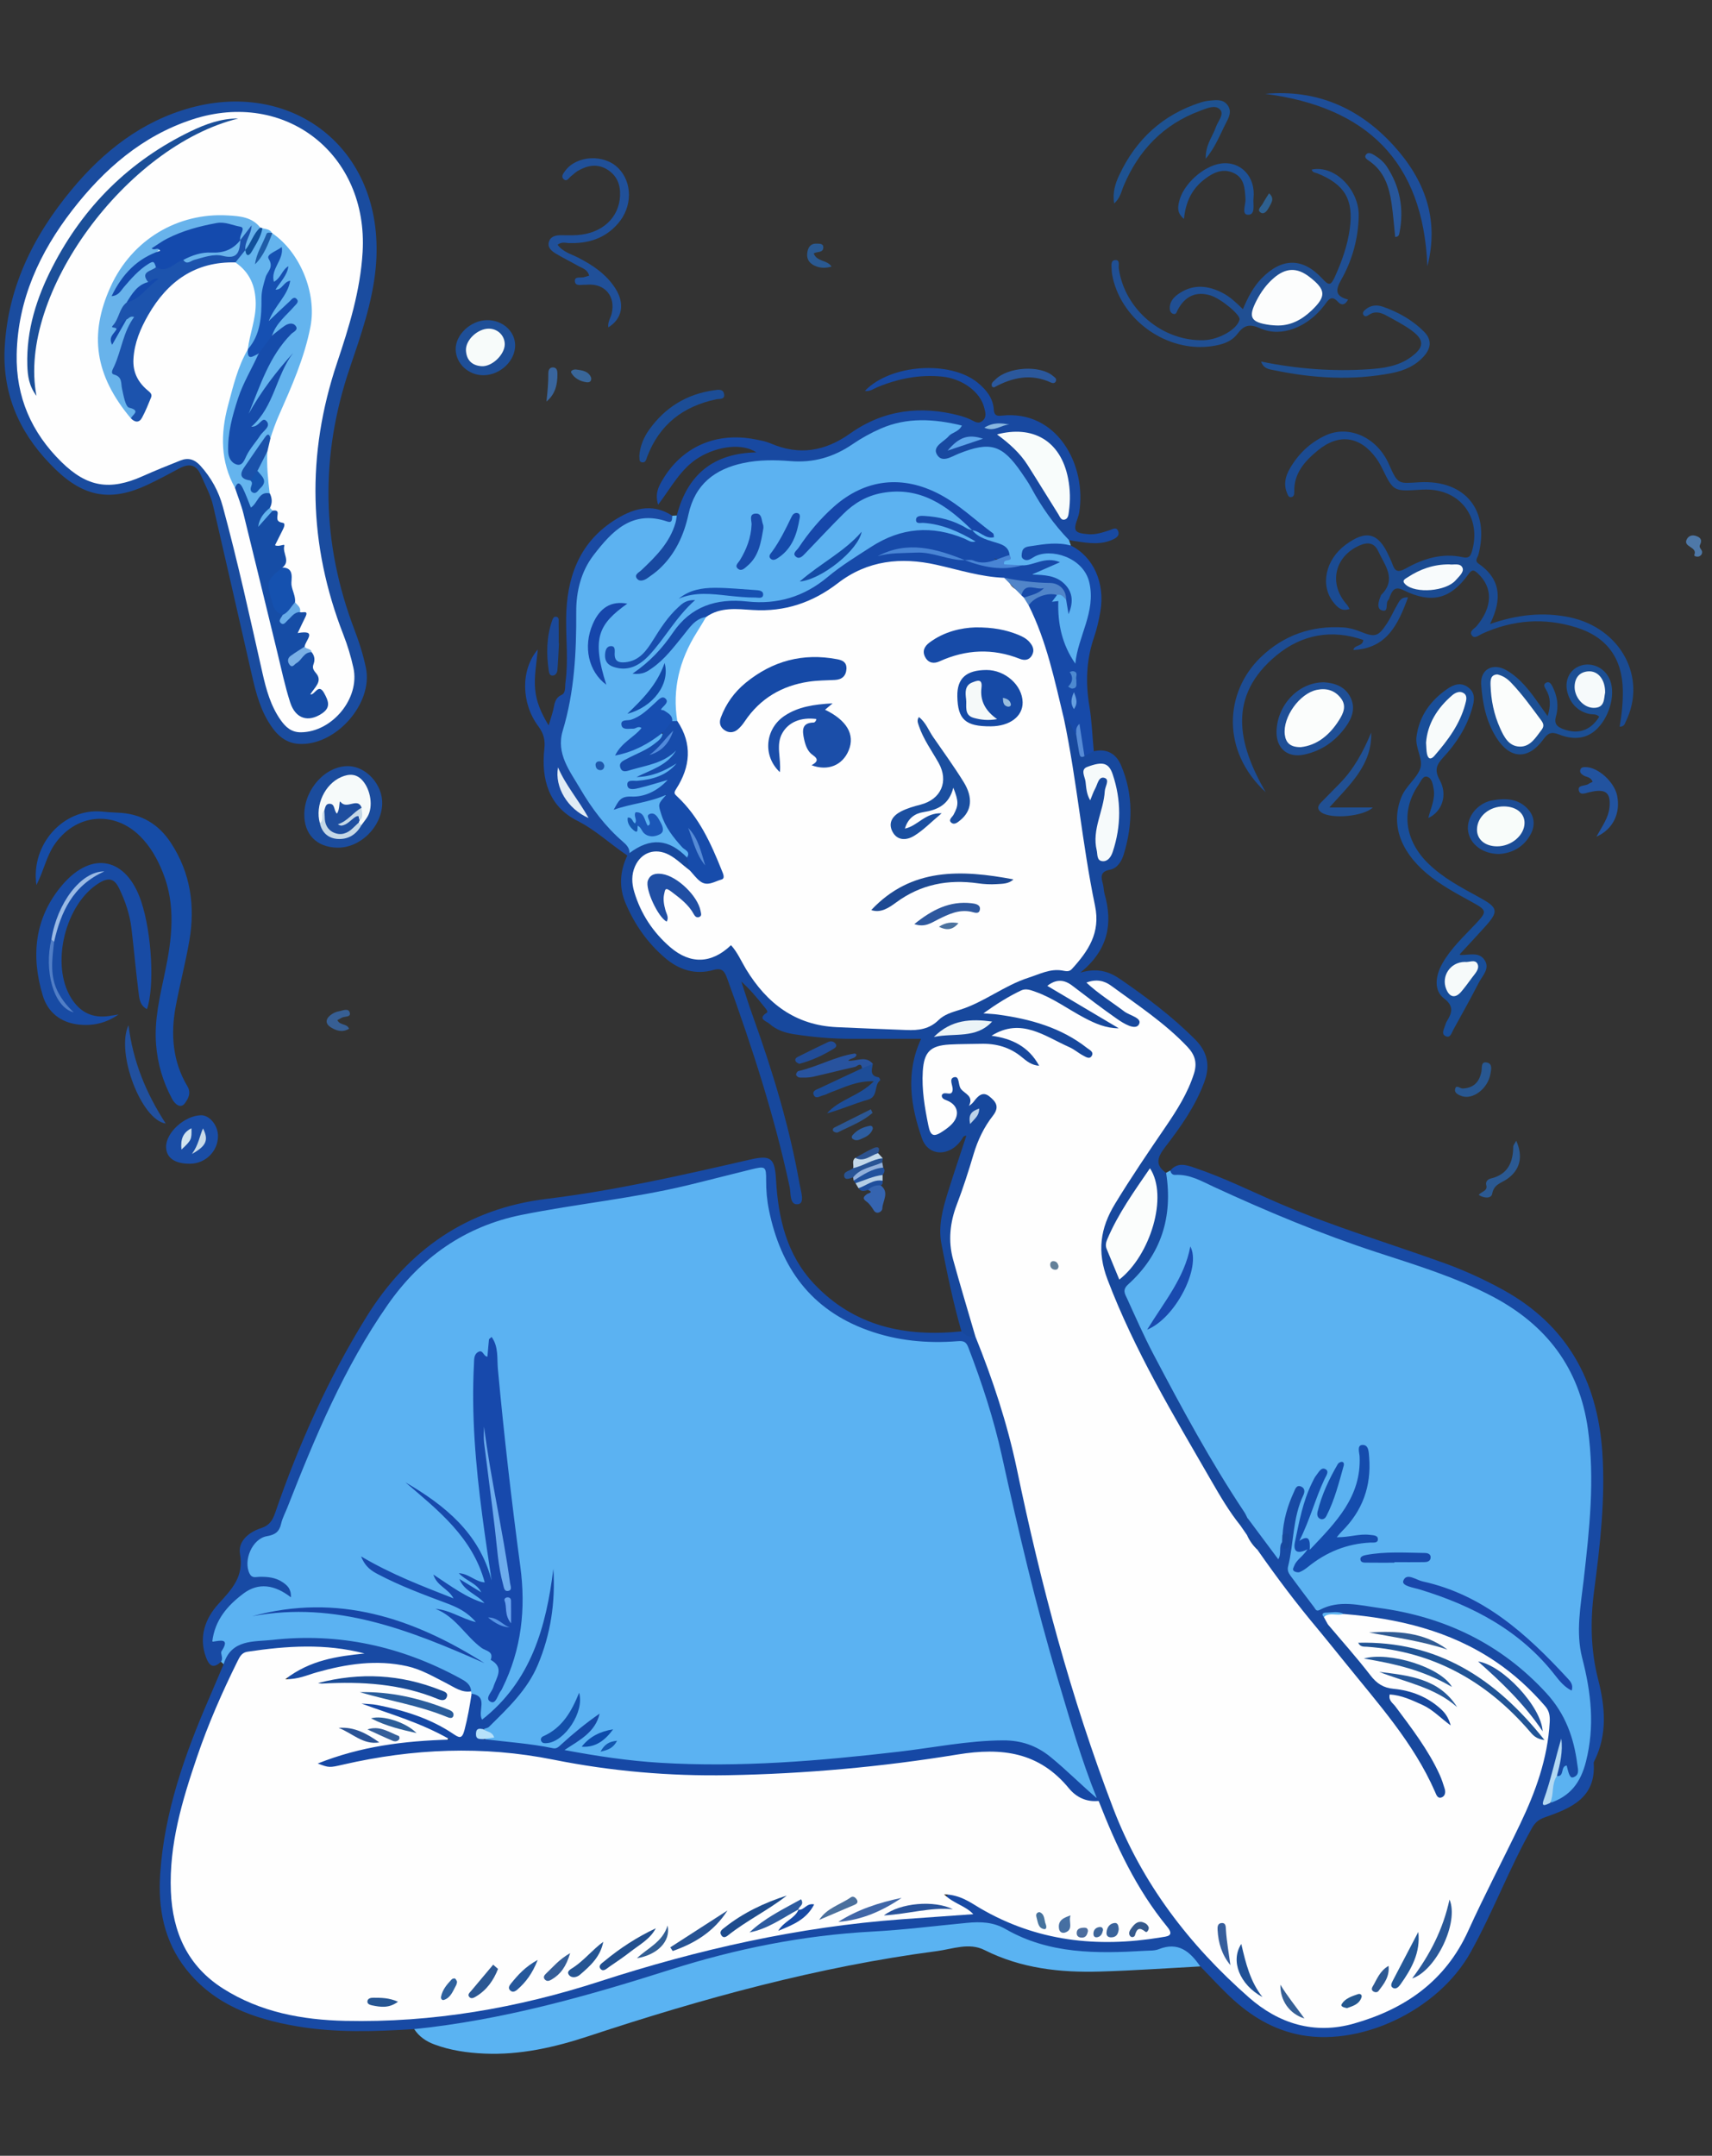 <svg width="193" height="243" viewBox="0 0 193 243" fill="none" xmlns="http://www.w3.org/2000/svg">
<rect x="0" y="0" width="193" height="243" fill="#333333" stroke="none"/>
<g clip-path="url(#clip0_260_281)">
<path d="M25.205 187.586C25.105 187.491 25.005 187.395 24.905 187.305C24.446 186.574 24.928 185.424 23.821 184.961C23.644 184.884 23.697 184.44 23.726 184.159C23.916 181.996 27.344 178.679 29.516 178.55C30.37 178.497 31.187 178.602 32.103 179.142C31.258 178.278 30.351 178.211 29.421 178.149C28.074 178.058 27.607 177.538 27.602 176.211C27.592 174.339 28.251 173.303 30.046 172.797C31.11 172.497 31.354 171.695 31.65 170.874C33.445 165.966 35.474 161.164 37.798 156.49C39.646 152.777 41.598 149.12 44.142 145.817C48.463 140.203 54.22 137.1 61.161 136.083C68.818 134.961 76.446 133.73 83.903 131.61C84.036 131.572 84.175 131.538 84.308 131.51C86.332 131.042 86.714 131.357 86.767 133.414C86.862 137.143 87.946 140.57 90.018 143.664C92.462 147.315 96.09 149.172 100.209 150.285C102.539 150.915 104.912 150.891 107.289 150.848C109.098 150.815 109.165 150.834 109.81 152.567C111.647 157.512 113.065 162.582 114.149 167.737C116.402 178.464 119.419 188.985 122.751 199.42C122.966 200.089 123.257 200.719 123.563 201.349C123.782 201.807 124.021 202.299 123.534 202.757C122.837 202.771 122.45 202.256 122.045 201.831C120.756 200.475 119.285 199.344 117.853 198.15C116.607 197.11 115.194 196.709 113.609 196.647C110.234 196.513 106.95 197.282 103.623 197.611C96.921 198.275 90.237 199.081 83.478 199.239C77.406 199.377 71.419 198.876 65.438 198.012C64.76 197.917 63.753 197.969 63.572 197.325C63.347 196.542 64.421 196.399 64.932 195.983C65.61 195.434 66.359 194.971 66.937 194.059C65.672 195.043 64.545 195.916 63.495 196.881C63.127 197.22 62.755 197.473 62.268 197.406C59.786 197.062 57.299 196.733 54.802 196.47C54.716 196.461 54.64 196.384 54.568 196.327C54.912 195.787 54.678 195.262 54.516 194.733C55.661 193.577 56.893 192.503 57.943 191.252C60.421 188.288 61.571 184.794 61.972 181.018C62.082 180.001 62.335 179.003 62.354 177.977C61.815 181.887 61.261 185.787 58.993 189.185C57.9 190.818 56.678 192.336 55.222 193.654C54.979 193.873 54.688 194.136 54.363 194.04C53.938 193.916 53.895 193.467 53.919 193.105C53.976 192.245 53.728 191.548 53.012 191.047C52.917 190.937 52.835 190.813 52.773 190.684C52.038 189.429 50.716 188.956 49.523 188.398C45.57 186.56 41.393 185.591 37.054 185.123C34.142 184.808 31.32 185.152 28.475 185.572C27.339 185.739 26.294 186.073 25.778 187.262C25.678 187.462 25.468 187.601 25.205 187.586Z" fill="#5BB2F2"/>
<path d="M131.468 132.195C131.621 132.114 131.778 132.028 131.931 131.947C134.427 131.899 136.494 133.179 138.619 134.196C146.328 137.886 154.463 140.44 162.506 143.242C166.087 144.488 169.49 146.082 172.479 148.464C177.162 152.202 179.181 157.238 179.63 163.057C180.088 168.986 179.281 174.829 178.627 180.696C178.341 183.274 178.288 185.885 179.119 188.444C180.389 192.358 179.978 196.277 178.732 200.101C178.159 201.858 176.866 203.061 174.942 203.395C174.269 202.192 174.703 201.137 175.376 200.111C175.581 199.982 175.691 199.781 175.782 199.562C176.212 198.497 176.713 198.531 177.41 199.81C177.295 196.511 176.474 193.862 174.479 191.599C169.056 185.46 162.201 182.248 154.1 181.484C152.334 181.317 150.591 180.992 148.868 181.703C148.4 181.899 148.056 181.579 147.789 181.25C146.882 180.128 145.994 178.987 145.197 177.784C144.901 177.34 144.82 176.839 144.92 176.309C145.393 173.851 145.388 171.297 146.371 168.938C146.438 168.771 146.519 168.595 146.324 168.265C145.407 169.783 145.125 171.392 144.92 173.025C144.911 173.306 144.868 173.583 144.805 173.86C144.476 174.49 144.953 175.626 144.137 175.784C143.321 175.941 143.015 174.853 142.528 174.275C141.726 173.325 141.092 172.251 140.39 171.23C135.33 163.52 130.838 155.496 126.995 147.108C126.231 145.438 126.307 145.409 127.596 144.001C130.298 141.046 131.554 137.542 131.315 133.522C131.291 133.074 131.033 132.592 131.468 132.195Z" fill="#5BB2F1"/>
<path d="M75.788 58.136C75.96 58.126 76.132 58.117 76.303 58.107C76.762 58.585 76.447 59.062 76.299 59.535C75.793 61.143 74.733 62.37 73.539 63.506C73.172 63.855 72.761 64.179 72.437 64.79C73.119 64.766 73.501 64.385 73.883 64.046C75.53 62.566 76.647 60.714 77.062 58.575C78.06 53.415 81.826 51.734 86.142 51.582C86.839 51.558 87.545 51.51 88.237 51.591C91.465 51.968 94.286 51.009 96.902 49.176C100.038 46.98 103.561 46.727 107.213 47.328C107.709 47.409 108.325 47.443 108.473 48.035C108.631 48.665 108.01 48.87 107.619 49.166C107.284 49.419 106.936 49.663 106.659 49.978C106.401 50.274 105.895 50.565 106.201 51.009C106.478 51.405 106.974 51.166 107.366 51.037C108.158 50.775 108.931 50.441 109.733 50.197C111.628 49.624 113.113 50.255 114.335 51.691C115.333 52.866 116.221 54.116 116.961 55.472C117.767 56.947 118.751 58.308 119.849 59.578C120.173 59.95 120.651 60.26 120.512 60.876C120.584 61.081 120.655 61.282 120.727 61.487C119.534 61.945 118.25 61.396 117.047 61.821C116.636 61.964 116.097 61.816 115.844 62.342C116.087 62.685 116.35 62.451 116.579 62.375C119.791 61.315 122.632 62.957 123.276 66.256C123.486 67.33 123.396 68.385 123.095 69.43C122.67 70.906 122.135 72.347 121.93 73.884C121.868 74.347 121.715 74.858 121.185 74.958C120.589 75.073 120.426 74.51 120.216 74.123C119.486 72.805 119.386 71.297 118.975 69.879C118.794 69.244 118.899 68.571 118.45 67.946C118.016 67.349 118.741 67.149 119.114 66.872C119.696 66.714 120.097 66.953 120.383 67.44C120.469 67.602 120.507 67.784 120.531 67.97C120.579 67.86 120.527 67.75 120.507 67.65C120.216 66.113 119.185 65.406 117.724 65.187C117.238 65.115 116.464 65.268 116.397 64.724C116.316 64.089 117.161 64.079 117.615 63.812C117.81 63.697 118.059 63.692 118.245 63.506C117.166 63.497 116.211 64.108 115.147 64.06C114.779 64.065 114.411 64.079 114.044 64.046C112.765 63.941 112.655 63.697 113.342 62.551C113.347 61.878 112.817 61.745 112.344 61.563C111.652 61.301 110.917 61.143 110.292 60.728C109.934 60.489 109.375 60.356 109.652 59.711C110.201 59.425 110.621 59.864 111.242 59.993C109.872 58.962 108.65 57.959 107.37 57.024C105.055 55.324 102.492 54.618 99.637 54.809C98.329 54.895 97.198 55.401 96.119 56.035C93.632 57.506 91.851 59.678 90.343 62.093C91.751 60.776 93.116 59.415 94.481 58.055C98.086 54.47 102.344 54.04 106.616 56.847C107.432 57.382 108.21 57.978 108.955 58.604C109.318 58.909 109.838 59.2 109.566 59.85C109.113 60.079 108.759 59.792 108.392 59.611C107.122 58.981 105.762 58.704 104.368 58.537C106.129 58.785 107.767 59.386 109.318 60.236C109.666 60.427 110.263 60.637 110.115 61.067C109.915 61.64 109.332 61.358 108.907 61.215C107.37 60.685 105.867 60.122 104.181 60.112C102.224 60.103 100.544 60.795 98.897 61.688C96.477 63.005 94.324 64.728 92.085 66.318C89.622 68.065 86.877 68.409 83.97 68.141C80.905 67.86 78.265 68.643 76.356 71.249C75.258 72.748 74.236 74.323 72.647 75.393C74.208 74.495 75.396 73.206 76.456 71.784C76.986 71.068 77.578 70.414 78.256 69.841C78.685 69.478 79.148 69.115 79.745 69.569C79.845 70.084 79.549 70.471 79.282 70.839C77.12 73.827 76.389 77.202 76.575 80.825C76.58 80.964 76.532 81.097 76.48 81.226C76.351 81.427 76.165 81.484 75.941 81.455C75.501 81.198 75.234 80.725 74.781 80.491C74.236 80.209 74.289 79.799 74.518 79.283C73.286 80.085 72.37 81.25 70.971 81.537C70.876 81.675 70.909 81.723 71.028 81.756C71.482 81.894 72.184 81.379 72.379 82.019C72.561 82.615 71.888 82.93 71.472 83.284C71.028 83.665 70.503 83.976 70.188 84.587C71.396 84.315 72.394 83.761 73.387 83.164C73.792 82.921 74.15 82.429 74.742 82.749C74.976 83.451 74.451 83.761 74.017 84.095C73.31 84.635 72.494 84.988 71.721 85.408C71.305 85.637 70.728 85.69 70.503 86.587C72.222 86.038 73.874 85.895 75.244 84.835C75.559 84.592 75.974 84.114 76.318 84.487C76.719 84.921 76.237 85.332 75.902 85.647C75.029 86.453 73.988 86.945 72.852 87.241C73.792 87.064 74.599 86.601 75.406 86.114C75.697 85.938 76.036 85.489 76.356 85.9C76.676 86.315 76.294 86.706 75.96 86.95C74.962 87.666 73.831 88.072 72.628 88.291C72.308 88.349 71.983 88.377 71.663 88.415C72.666 88.415 73.597 88.11 74.528 87.776C74.79 87.68 75.11 87.585 75.272 87.89C75.425 88.177 75.215 88.415 75.01 88.616C73.983 89.604 72.651 89.876 71.334 90.162C70.933 90.253 70.494 90.177 69.935 90.606C71.491 90.267 72.842 90.081 74.136 89.609C74.446 89.494 74.79 89.399 75.067 89.633C75.449 89.957 75.053 90.215 74.909 90.463C74.642 90.931 74.8 91.361 74.948 91.805C75.411 93.213 76.375 94.287 77.315 95.385C77.645 95.772 78.356 96.225 77.435 96.769C76.623 96.44 76.031 95.71 75.143 95.528C74.045 95.304 72.952 95.199 71.945 95.877C71.644 96.077 71.339 96.321 70.933 96.163C68.059 93.518 65.744 90.468 63.916 87.007C62.989 85.25 62.651 83.517 63.233 81.637C64.407 77.846 64.531 73.956 64.536 70.027C64.536 66.499 65.419 63.22 68.093 60.618C70.093 58.675 72.284 57.534 75.138 58.25C75.368 58.308 75.578 58.25 75.788 58.136Z" fill="#5CB2F1"/>
<path d="M174.761 203.23C177.009 202.457 178.183 200.967 178.79 198.571C179.802 194.575 179.377 190.79 178.369 186.899C177.615 183.982 178.202 180.989 178.541 178.03C179.181 172.401 179.806 166.778 179.014 161.097C178.05 154.19 174.331 149.335 168.23 146.127C164.082 143.95 159.628 142.599 155.217 141.158C148.93 139.1 142.844 136.556 136.848 133.787C135.459 133.147 134.122 132.345 132.504 132.436C132.174 132.455 131.998 132.255 131.936 131.944C132.728 130.985 133.702 131.3 134.628 131.615C137.941 132.732 141.073 134.293 144.276 135.673C150.315 138.274 156.611 140.136 162.783 142.365C165.065 143.186 167.261 144.194 169.39 145.358C176.613 149.316 180.074 155.569 180.632 163.632C180.995 168.917 180.389 174.139 179.706 179.357C179.267 182.717 179.319 186.006 180.169 189.324C180.947 192.365 181.234 195.482 179.749 198.471C179.706 198.552 179.658 198.647 179.663 198.733C179.935 202.676 177.071 203.831 174.14 204.858C173.462 205.096 173.071 205.421 172.722 206.032C170.149 210.577 168.33 215.489 165.796 220.048C162.096 226.702 153.102 230.903 146.071 229.27C143.025 228.564 140.533 226.898 138.333 224.75C137.301 223.742 136.318 222.683 135.316 221.652C135.149 221.566 134.929 221.527 134.824 221.394C133.272 219.389 131.234 220.091 129.215 220.258C124.842 220.616 120.255 221.112 116.302 219.045C112.125 216.864 108.01 217.121 103.709 217.642C100.061 218.081 96.386 218.215 92.739 218.654C86.657 219.384 80.747 220.821 74.918 222.649C66.741 225.213 58.54 227.686 49.985 228.674C48.902 228.798 47.799 229.247 46.696 228.721C42.281 229.003 37.86 229.151 33.473 228.406C28.647 227.585 24.165 225.991 20.995 221.986C18.498 218.835 17.792 215.102 18.059 211.197C18.532 204.237 20.828 197.759 23.577 191.42C24.131 190.145 24.666 188.866 25.21 187.587C26.074 184.746 28.642 185.08 30.709 184.851C38.18 184.016 45.217 185.562 51.814 189.148C52.434 189.486 53.06 189.816 53.117 190.642C52.668 191.062 52.172 190.938 51.68 190.751C51.332 190.623 50.983 190.47 50.668 190.274C45.823 187.214 40.715 187.343 35.473 188.985C34.762 189.21 34.056 189.453 33.301 189.506C32.972 189.529 32.585 189.52 32.456 189.167C32.332 188.828 32.595 188.551 32.843 188.336C33.531 187.744 34.395 187.496 35.216 187.166C36.834 186.527 38.505 186.183 39.459 186.245C36.419 185.906 32.585 185.835 28.757 186.45C27.969 186.579 27.406 186.942 27.034 187.692C23.635 194.575 20.809 201.669 19.816 209.34C19.305 213.279 19.587 217.164 21.959 220.616C23.62 223.036 26.045 224.382 28.657 225.461C32.065 226.869 35.669 227.409 39.316 227.442C49.331 227.533 59.051 225.618 68.579 222.692C74.952 220.735 81.32 218.802 87.888 217.584C90.59 217.083 93.335 216.959 96.056 216.625C100.233 216.109 104.42 215.661 108.721 215.47C108.153 215.05 107.561 214.873 107.098 214.496C106.841 214.286 106.588 214.047 106.788 213.67C106.936 213.388 107.222 213.341 107.509 213.341C108.039 213.341 108.497 213.589 108.955 213.813C110.54 214.606 112.092 215.451 113.705 216.186C118.049 218.152 122.556 218.997 127.31 218.31C128.231 218.176 129.177 218.3 130.098 218.114C131.287 217.876 131.396 217.666 130.666 216.687C128.05 213.193 126.074 209.345 124.374 205.345C124.102 204.7 123.816 204.065 123.63 203.387C123.577 203.158 123.591 202.934 123.658 202.71C121.897 198.356 120.617 193.84 119.271 189.348C116.779 181.013 114.808 172.549 112.932 164.052C112.02 159.918 110.698 155.889 109.18 151.927C108.936 151.287 108.693 151.12 107.981 151.178C104.516 151.454 101.117 151.139 97.813 149.941C91.407 147.621 88.003 142.876 86.686 136.393C86.461 135.296 86.366 134.188 86.37 133.066C86.375 131.472 86.308 131.419 84.676 131.82C82.284 132.403 79.902 133.028 77.506 133.606C71.352 135.085 65.046 135.696 58.85 136.933C52.41 138.222 47.412 141.764 43.698 147.091C38.791 154.132 35.511 161.995 32.394 169.933C32.156 170.54 31.831 171.127 31.693 171.752C31.492 172.659 31.02 173.003 30.093 173.16C28.442 173.437 27.396 175.891 28.136 177.38C28.408 177.925 28.828 177.753 29.21 177.743C30.16 177.724 31.077 177.8 31.884 178.364C32.37 178.703 32.834 179.07 32.795 180.049C30.981 178.641 29.148 178.34 27.439 179.629C25.678 180.956 24.217 182.579 23.926 185.066C24.876 184.913 25.945 184.632 24.976 186.131C24.814 186.384 25.22 186.913 24.914 187.305C24.002 188.198 23.549 187.715 23.205 186.761C22.379 184.465 23.162 182.407 24.618 180.803C26.131 179.137 27.511 177.738 27.057 175.17C26.8 173.724 28.069 172.693 29.435 172.253C30.37 171.953 30.724 171.38 31.015 170.54C33.674 162.806 37.006 155.383 41.316 148.428C46.009 140.857 52.682 136.231 61.619 135.138C69.352 134.193 76.933 132.465 84.513 130.718C86.934 130.159 87.349 130.536 87.487 133.028C87.736 137.353 88.705 141.468 91.774 144.719C96.309 149.521 102.076 150.729 108.402 150.07C108.998 149.898 109.437 150.371 109.967 150.457C110.516 150.757 110.602 151.345 110.817 151.851C113.209 157.55 114.588 163.537 115.877 169.552C118.288 180.813 121.333 191.897 125.453 202.667C127.902 209.073 131.162 214.973 136.079 219.89C138.213 222.024 140.075 224.43 142.662 226.086C146.309 228.425 150.195 228.659 154.172 227.227C159.089 225.456 162.946 222.439 165.156 217.522C167.123 213.15 169.347 208.891 171.424 204.571C172.985 201.325 174.021 197.898 174.336 194.279C174.436 193.11 173.801 192.355 173.095 191.596C168.56 186.746 162.898 184.054 156.425 182.932C154.864 182.66 153.293 182.46 151.728 182.254C151.059 182.149 150.381 181.753 149.751 182.345C149.751 182.641 149.837 182.937 149.718 183.223C149.536 183.615 149.269 183.882 148.806 183.873C147.985 183.705 147.66 182.956 147.202 182.412C145.202 180.044 143.35 177.562 141.674 174.955C141.617 174.139 141.006 173.714 140.457 173.246C140.104 172.888 139.75 172.53 139.731 171.981C139.946 171.599 140.275 171.337 140.648 171.127C141.779 172.64 142.906 174.153 144.104 175.762C144.519 175.075 144.109 174.344 144.548 173.824C144.701 173.862 144.901 174.024 144.982 173.781C145.097 173.428 144.882 173.199 144.586 173.041C144.686 171.351 145.145 169.747 145.851 168.215C146.013 167.866 146.142 167.308 146.72 167.585C147.121 167.776 147.097 168.196 146.92 168.563C145.717 171.098 145.87 173.919 145.211 176.569C145.106 176.994 145.254 177.304 145.474 177.605C146.357 178.803 147.25 179.996 148.152 181.18C148.295 181.371 148.381 181.686 148.777 181.471C150.959 180.297 153.269 180.951 155.461 181.247C162.841 182.245 169.214 185.276 174.336 190.861C176.474 193.196 177.434 195.883 177.816 198.891C177.878 199.392 178.116 200.065 177.381 200.332C177.042 200.456 176.88 200.151 176.622 199.015C175.892 199.077 176.393 200.28 175.529 200.203C175.195 198.924 175.997 197.797 175.959 196.642C175.749 198.122 175.391 199.654 174.904 201.153C174.66 201.831 174.307 202.509 174.761 203.23Z" fill="#184AA4"/>
<path d="M140.633 171.131C140.609 171.656 140.309 171.894 139.807 171.928C138.982 171.923 138.795 171.183 138.471 170.677C135.377 165.851 132.508 160.886 129.845 155.817C127.835 151.988 125.878 148.126 124.398 144.03C123.338 141.099 123.639 138.55 125.138 135.901C127.3 132.077 130.017 128.635 132.313 124.907C133.096 123.637 133.826 122.343 134.222 120.883C134.509 119.837 134.26 118.992 133.525 118.195C131.1 115.565 128.112 113.651 125.262 111.555C124.751 111.178 124.131 110.93 123.329 111.044C124.694 112.171 126.045 113.154 127.472 114.032C127.83 114.252 128.203 114.448 128.47 114.787C128.646 115.011 128.794 115.255 128.689 115.551C128.551 115.928 128.212 115.98 127.883 115.961C127.071 115.909 126.36 115.555 125.692 115.121C124.126 114.104 122.656 112.958 121.195 111.808C120.55 111.297 119.892 110.724 118.736 111.197C120.899 112.333 122.775 113.603 124.77 114.677C125.357 114.992 126.408 115.34 126.102 116.033C125.744 116.839 124.78 116.238 124.126 116.018C122.527 115.479 121.142 114.5 119.667 113.703C119.505 113.612 119.701 113.737 119.548 113.632C117.051 111.846 114.574 111.202 112.23 113.913C113.175 114.095 114.235 114.257 115.275 114.505C117.834 115.107 120.283 115.985 122.383 117.622C122.861 117.995 123.672 118.443 123.19 119.159C122.727 119.842 121.963 119.36 121.433 119.035C119.997 118.162 118.574 117.302 116.946 116.801C115.433 116.333 113.953 115.794 112.645 116.663C114.335 116.744 115.762 117.68 116.898 119.136C117.128 119.427 117.357 119.823 117.094 120.157C116.813 120.515 116.412 120.276 116.073 120.133C115.987 120.095 115.896 120.062 115.829 120C113.38 117.742 110.363 117.937 107.37 118.052C105.27 118.128 104.515 118.883 104.377 120.935C104.248 122.816 104.592 124.649 104.936 126.477C105.103 127.37 105.547 127.537 106.315 127.026C107.666 126.124 107.709 125.255 106.42 124.186C105.905 123.756 105.642 123.341 106.444 122.931C106.711 122.797 106.845 122.558 106.907 122.272C107.007 121.828 107.031 121.265 107.637 121.241C108.148 121.217 108.263 121.737 108.454 122.09C108.745 122.625 109.232 123.026 109.451 123.604C109.494 123.718 109.499 123.838 109.509 123.986C110.11 123.188 110.793 122.711 111.762 123.375C112.664 123.995 112.874 124.869 112.172 125.924C109.957 129.251 109.346 133.194 107.948 136.832C107.074 139.094 107.489 141.429 108.258 143.677C108.769 145.176 109.184 146.704 109.657 148.217C109.9 149.005 110.234 149.802 109.957 150.661C109.308 150.819 108.826 150.508 108.387 150.083C107.456 146.818 106.759 143.496 106.124 140.168C105.752 138.206 106.272 136.278 106.855 134.407C107.518 132.282 108.234 130.177 108.941 128.019C108.635 128.005 108.554 128.215 108.454 128.377C107.198 130.363 104.678 130.468 103.924 128.291C102.682 124.711 102.043 120.95 103.842 117.097C101.241 117.097 98.572 117.097 95.904 117.097C93.756 117.097 91.627 116.906 89.507 116.577C88.476 116.419 87.498 116.09 86.724 115.383C86.433 115.116 85.326 114.858 86.452 114.147C86.648 114.023 86.247 113.603 86.061 113.374C85.311 112.429 84.533 111.507 83.569 110.634C84.003 111.937 84.404 113.25 84.872 114.543C87.092 120.725 89.006 126.993 90.142 133.476C90.281 134.259 90.739 135.59 90.018 135.729C88.992 135.929 89.173 134.521 89.025 133.819C87.311 125.79 84.781 118.014 81.984 110.309C81.688 109.493 81.421 109.058 80.437 109.335C78.394 109.913 76.57 109.34 74.986 107.989C73 106.299 71.544 104.213 70.527 101.821C69.758 100.008 69.878 98.208 70.718 96.437C70.603 96.17 70.747 96.132 70.961 96.16C73.329 94.384 75.382 94.542 77.449 96.657C78.213 97.678 78.208 97.864 77.425 98.199C76.68 97.883 76.198 97.21 75.492 96.833C73.654 95.845 71.859 96.8 71.701 98.9C71.601 100.204 72.093 101.377 72.68 102.499C73.511 104.089 74.656 105.44 76.026 106.586C77.764 108.042 79.416 108.147 81.287 106.963C82.495 106.199 82.829 106.261 83.559 107.588C84.81 109.856 86.271 111.932 88.4 113.474C89.397 114.2 90.476 114.696 91.679 114.963C95.632 115.851 99.656 115.551 103.651 115.656C104.091 115.665 104.434 115.412 104.807 115.207C108.129 113.355 111.595 111.808 115.056 110.242C116.684 109.502 118.23 108.853 120.092 108.872C121.352 108.882 123.133 105.879 123.209 104.103C123.276 102.59 122.823 101.153 122.579 99.683C121.62 93.893 121.047 88.045 119.753 82.312C119.672 81.944 119.619 81.577 119.767 81.214C120.359 80.679 120.66 81.238 120.985 81.572C121.281 81.877 121.276 82.355 121.505 82.708C121.973 83.343 121.706 84.236 122.269 84.832C122.617 84.784 122.942 84.608 123.305 84.684C124.761 84.345 125.816 84.947 126.369 86.24C127.787 89.549 127.711 92.943 126.675 96.332C126.441 97.091 125.954 97.879 125.143 98.031C124.016 98.242 124.111 98.843 124.331 99.635C124.431 99.993 124.417 100.38 124.517 100.738C125.477 104.118 124.933 107.092 121.787 109.636C123.687 109.073 125.023 109.502 126.26 110.352C129.258 112.405 132.155 114.581 134.733 117.169C136.151 118.596 136.451 120.138 135.75 122.009C134.742 124.711 133.105 127.026 131.372 129.275C130.527 130.373 130.117 131.27 131.463 132.215C132.236 137.161 130.914 141.41 127.171 144.789C126.494 145.405 126.828 145.868 127.057 146.365C128.021 148.479 128.957 150.608 130.036 152.661C133.215 158.705 136.456 164.71 140.247 170.405C140.404 170.62 140.504 170.882 140.633 171.131Z" fill="#17489D"/>
<path d="M46.692 228.721C56.593 227.709 66.102 225.036 75.545 222.029C82.953 219.67 90.543 218.143 98.344 217.728C101.914 217.537 105.47 217.083 109.032 216.744C110.535 216.601 111.972 216.644 113.352 217.441C118.273 220.281 123.672 220.219 129.1 219.895C129.611 219.866 130.16 219.9 130.618 219.718C132.843 218.826 134.17 219.995 135.311 221.656C131.549 221.857 127.787 222.124 124.021 222.234C119.515 222.368 115.113 221.885 110.984 219.809C109.246 218.935 107.404 219.694 105.633 219.928C92.2 221.695 79.206 225.265 66.374 229.509C62.56 230.769 58.66 231.662 54.598 231.481C52.688 231.395 50.803 231.132 48.993 230.459C48.029 230.106 47.251 229.571 46.692 228.721Z" fill="#5AB3F2"/>
<path d="M0.502 39.856C0.697 32.738 3.643 26.709 8.092 21.358C11.663 17.056 15.973 13.667 21.468 12.154C33.182 8.932 43.632 16.999 42.348 30.27C41.971 34.146 40.677 37.812 39.436 41.469C36.066 51.389 36.228 61.218 39.966 71.004C40.496 72.393 40.949 73.825 41.25 75.281C42.09 79.329 37.808 84.127 33.66 83.85C31.984 83.735 31.001 82.609 30.218 81.296C29.13 79.468 28.695 77.41 28.227 75.362C26.833 69.233 25.439 63.108 24.022 56.984C23.75 55.8 23.148 54.73 22.675 53.618C22.117 52.305 21.291 52.21 20.155 52.831C19.009 53.456 17.854 54.062 16.68 54.621C12.565 56.578 9.505 56.062 6.245 52.897C2.564 49.331 0.43 45.088 0.502 39.856Z" fill="#1A4C9F"/>
<path d="M120.508 60.875C118.818 59.128 117.429 57.161 116.273 55.022C115.944 54.411 115.543 53.834 115.147 53.261C112.975 50.105 111.633 49.723 108.077 51.136C107.275 51.456 106.163 52.254 105.599 51.189C105.127 50.287 106.411 49.805 106.955 49.165C107.342 48.716 108.072 48.702 108.44 47.967C105.299 47.208 102.253 47.012 99.27 48.32C98.167 48.802 97.093 49.399 96.1 50.077C93.981 51.528 91.704 52.187 89.121 51.977C87.364 51.833 85.593 51.819 83.836 52.187C80.581 52.869 78.356 54.593 77.616 57.968C77.101 60.331 76.122 62.469 74.313 64.145C73.907 64.522 73.444 64.847 72.991 65.166C72.628 65.419 72.127 65.591 71.835 65.257C71.425 64.784 72.036 64.531 72.294 64.283C73.926 62.736 75.516 61.171 76.156 58.917C76.232 58.655 76.251 58.378 76.299 58.106C77.487 53.495 80.433 51.079 85.269 50.993C83.727 49.948 80.963 50.248 78.776 51.58C76.771 52.802 75.721 54.865 74.194 56.894C73.821 55.662 74.222 54.898 74.647 54.163C76.862 50.363 80.714 48.664 85.135 49.523C85.727 49.638 86.338 49.752 86.887 49.986C90.095 51.366 92.997 50.879 95.833 48.869C99.594 46.2 103.795 45.675 108.225 46.859C108.626 46.969 109.022 47.112 109.404 47.284C109.862 47.494 110.287 47.876 110.798 47.403C111.266 46.969 111.07 46.439 110.955 45.962C110.531 44.181 108.478 42.673 106.187 42.448C103.671 42.2 101.274 42.673 98.95 43.627C98.492 43.814 98.076 44.162 97.504 44.062C100.353 41.064 107.089 40.582 110.225 43.141C111.189 43.928 111.953 44.878 112.034 46.167C112.077 46.84 112.383 46.912 112.922 46.85C119.176 46.167 122.517 52.42 121.668 57.743C121.629 57.972 121.567 58.197 121.486 58.416C120.961 59.848 121.119 60.087 122.684 60.216C123.544 60.288 124.336 60.011 125.138 59.748C125.463 59.638 125.878 59.352 126.069 59.91C126.222 60.364 125.868 60.612 125.539 60.775C124.169 61.448 122.742 61.233 121.314 61.013C121.042 60.989 120.775 60.927 120.508 60.875Z" fill="#1849A1"/>
<path d="M167.977 70.338C171.099 69.264 173.982 68.968 176.933 69.579C182.709 70.782 185.721 76.372 183.277 81.346C183.162 81.585 183.119 81.909 182.585 81.914C182.828 80.544 182.966 79.184 182.947 77.814C182.89 74.21 181.157 71.813 177.725 70.734C174.107 69.598 170.555 69.861 167.104 71.427C166.736 71.594 166.268 72.018 165.967 71.67C165.538 71.169 166.211 70.877 166.469 70.572C168.283 68.405 168.326 66.223 166.583 64.619C166.13 64.204 165.939 64.185 165.543 64.729C163.495 67.56 161.38 68.08 158.191 66.514C157.327 66.09 157.007 66.457 156.721 67.149C156.649 67.321 156.616 67.531 156.496 67.655C156.153 68.004 156.606 69.083 155.766 68.796C155.155 68.591 155.413 67.755 155.656 67.178C155.675 67.135 155.685 67.082 155.713 67.054C157.499 65.283 156.11 63.727 155.375 62.137C154.931 61.168 154.2 61.082 153.284 61.478C150.439 62.715 149.751 65.813 151.823 68.133C151.937 68.261 152.014 68.429 152.148 68.643C151.236 68.963 150.763 68.443 150.334 67.908C148.801 66.008 149.412 63.106 151.68 61.416C154.009 59.683 155.398 60.041 156.573 62.672C156.706 62.968 156.859 63.259 156.964 63.569C157.255 64.4 157.585 64.576 158.473 64.08C160.449 62.968 162.592 62.299 164.908 62.81C165.595 62.963 165.786 62.686 165.953 62.094C167.013 58.351 164.645 55.172 160.764 55.182C160.439 55.182 160.11 55.206 159.785 55.225C157.189 55.387 157.041 55.301 155.928 53.014C155.704 52.556 155.46 52.098 155.165 51.682C153.351 49.167 150.945 48.813 148.572 50.766C147.107 51.969 145.846 53.339 145.908 55.439C145.918 55.721 145.856 56.036 145.503 56.041C145.235 56.046 145.168 55.755 145.082 55.544C144.691 54.599 144.906 53.706 145.383 52.866C146.324 51.196 147.665 49.916 149.393 49.1C152.009 47.859 155.236 49.253 156.587 52.346C157.609 54.695 157.675 54.489 160.019 54.361C165.18 54.074 167.968 57.526 166.669 62.519C166.583 62.843 166.206 63.201 166.664 63.521C169.204 65.268 169.361 67.546 167.977 70.338Z" fill="#1B4B92"/>
<path d="M4.106 99.762C3.443 95.146 7.18 91.117 11.424 91.475C12.026 91.528 12.627 91.585 13.229 91.604C15.849 91.685 17.859 92.845 19.282 95.032C21.482 98.407 22.017 102.116 21.349 106.016C20.924 108.489 20.284 110.928 19.816 113.396C19.22 116.552 19.453 119.645 21.129 122.447C21.63 123.283 21.096 123.984 20.876 124.314C20.399 125.016 19.749 124.519 19.396 123.86C18.37 121.951 17.768 119.922 17.596 117.75C17.372 114.962 18.031 112.298 18.594 109.611C19.387 105.84 19.854 102.068 18.355 98.345C17.744 96.822 16.962 95.414 15.773 94.239C12.77 91.275 8.426 91.752 6.078 95.294C5.228 96.578 4.946 98.115 4.106 99.762Z" fill="#164CA6"/>
<path d="M13.367 114.352C11.949 115.345 10.431 115.67 8.822 115.484C6.808 115.25 5.39 114.09 4.827 112.238C3.462 107.746 3.891 103.425 7.023 99.754C10.379 95.816 14.279 96.69 15.916 101.602C17.11 105.182 17.448 111.183 16.57 113.751C15.72 113.312 15.697 112.467 15.606 111.741C15.305 109.392 15.105 107.025 14.823 104.671C14.637 103.086 14.131 101.592 13.439 100.156C12.937 99.115 12.341 98.843 11.247 99.487C7.371 101.778 5.638 108.71 8.04 112.529C9.037 114.118 10.436 114.801 12.298 114.524C12.651 114.472 13.009 114.41 13.367 114.352Z" fill="#184BA4"/>
<path d="M70.966 96.156C70.884 96.247 70.803 96.337 70.722 96.433C68.808 95.163 67.175 93.573 65.056 92.504C61.867 90.895 60.993 87.816 61.366 84.413C61.475 83.41 61.289 82.67 60.683 81.859C58.755 79.286 58.673 75.496 60.631 73.204C60.464 74.87 60.206 76.259 60.325 77.653C60.444 79.066 60.974 80.326 61.848 81.768C62.067 81.043 62.239 80.546 62.363 80.035C62.526 79.376 62.516 78.694 63.323 78.322C63.8 78.097 63.676 77.41 63.748 76.909C64.077 74.493 63.795 72.073 63.824 69.657C63.881 65.194 65.237 61.27 69.142 58.721C71.176 57.394 73.424 56.587 75.787 58.134C75.754 58.492 75.83 58.993 75.214 58.783C71.271 57.451 69.008 59.857 66.932 62.554C65.49 64.425 64.946 66.702 64.96 68.984C64.984 73.514 64.76 77.983 63.442 82.355C62.655 84.957 64.244 86.914 65.423 88.929C66.717 91.139 68.259 93.182 70.216 94.872C70.598 95.206 70.98 95.574 70.966 96.156Z" fill="#1A4AA3"/>
<path d="M161.017 92.209C161.294 91.078 161.828 90.051 161.618 88.92C161.518 88.376 161.427 87.684 160.855 87.55C160.391 87.445 160.172 88.094 159.919 88.457C157.919 91.345 158.334 94.706 160.988 97.312C162.673 98.969 164.745 100.043 166.788 101.164C168.932 102.339 168.989 102.725 167.328 104.558C166.406 105.575 165.471 106.583 164.554 107.575C164.54 107.566 164.602 107.647 164.673 107.647C165.623 107.666 166.755 107.251 167.38 108.244C167.986 109.203 167.103 110 166.698 110.793C165.781 112.573 164.807 114.321 163.838 116.073C163.647 116.416 163.513 117.027 163.007 116.813C162.425 116.569 162.788 116.02 162.912 115.6C162.965 115.423 163.031 115.242 163.127 115.084C163.704 114.144 163.924 113.404 162.788 112.545C161.676 111.7 161.742 110.115 162.621 108.568C163.58 106.888 164.989 105.585 166.301 104.196C167.686 102.725 167.667 102.63 165.872 101.642C164.115 100.677 162.349 99.733 160.807 98.429C157.766 95.856 156.773 92.753 158.009 89.789C158.501 88.605 159.656 87.789 160.086 86.695C160.511 85.617 159.513 84.333 159.685 83.048C159.995 80.719 161.241 78.996 163.112 77.688C163.867 77.158 164.707 76.843 165.561 77.516C166.378 78.155 166.192 79.034 165.962 79.836C165.366 81.936 164.201 83.76 162.74 85.335C161.933 86.204 161.68 86.796 162.306 87.932C163.222 89.608 162.583 91.484 161.017 92.209Z" fill="#194E99"/>
<path d="M123.305 84.669C122.956 84.856 122.608 85.046 122.259 85.233C121.677 84.459 121.835 83.49 121.572 82.636C121.567 82.626 121.481 82.636 121.438 82.65C121.395 82.665 121.357 82.693 121.314 82.717C120.765 82.23 120.813 81.261 119.944 81.037C119.424 80.836 119.362 80.354 119.262 79.905C118.45 76.144 117.529 72.42 115.848 68.931C115.724 68.678 115.715 68.396 115.743 68.114C116.545 66.739 118.264 66.219 119.157 67.074C118.961 67.336 118.765 67.594 118.588 67.833C118.837 67.804 119.176 67.761 119.309 67.747C119.219 70.329 119.734 72.654 121.224 74.807C121.524 71.704 123.563 68.993 122.804 65.661C122.145 62.787 118.398 61.741 116.603 62.758C116.192 62.992 115.82 63.326 115.352 63.006C115.099 62.835 115.171 62.491 115.223 62.224C115.333 61.617 115.906 61.612 116.316 61.546C117.777 61.316 119.252 61.092 120.727 61.498C123.252 62.749 124.594 65.689 124.05 68.912C123.883 69.914 123.649 70.921 123.319 71.881C122.46 74.406 122.369 76.946 122.804 79.562C123.085 81.242 123.143 82.965 123.305 84.669Z" fill="#174AA9"/>
<path d="M140.118 34.851C140.691 33.5 141.283 32.355 142.199 31.405C144.486 29.042 146.844 28.999 149.069 31.409C149.799 32.202 150.023 32.221 150.486 31.199C151.279 29.443 151.914 27.662 152.171 25.753C152.606 22.492 151.599 20.797 148.524 19.547C148.281 19.447 147.951 19.47 147.875 19.112C150.544 18.573 153.236 21.456 153.174 24.34C153.117 26.903 152.453 29.328 151.198 31.538C150.553 32.675 150.496 33.391 151.971 33.763C151.651 34.426 151.188 34.417 150.854 34.044C150.061 33.171 149.737 33.839 149.307 34.403C147.445 36.861 144.486 38.074 142.104 37.023C140.839 36.465 140.247 36.646 139.473 37.663C138.776 38.584 137.621 38.89 136.495 39.038C131.583 39.687 126.575 36.197 125.458 31.362C125.386 31.047 125.329 30.722 125.324 30.397C125.315 29.992 125.186 29.376 125.677 29.319C126.312 29.242 126.078 29.901 126.126 30.264C126.775 34.885 131.057 38.498 135.721 38.346C137.445 38.288 139.512 37.09 139.741 36.011C139.855 35.486 137.597 33.629 136.433 33.29C134.829 32.822 133.607 33.367 132.766 34.932C132.642 35.166 132.604 35.524 132.213 35.362C131.926 35.243 131.855 34.937 131.869 34.656C131.907 33.868 132.451 33.381 133.034 33.009C134.609 32.006 136.227 32.192 137.812 33.013C138.657 33.443 139.335 34.087 140.118 34.851Z" fill="#204F93"/>
<path d="M174.469 80.721C174.837 79.542 174.813 78.621 174.288 77.733C174.145 77.49 173.954 77.198 174.24 76.993C174.622 76.721 174.866 77.088 174.999 77.351C175.548 78.42 175.749 79.566 175.415 80.731C175.176 81.566 175.51 81.919 176.231 82.187C177.906 82.812 179.31 82.354 180.279 80.798C179.969 80.425 179.51 80.564 179.124 80.468C177.93 80.177 177.162 79.423 176.775 78.296C176.298 76.912 176.813 75.618 177.997 75.107C179.262 74.563 180.78 75.16 181.415 76.454C182.16 77.976 181.592 80.578 180.074 82.12C178.847 83.371 177.276 83.39 175.787 82.803C174.899 82.454 174.522 82.612 173.997 83.332C172.283 85.681 170.226 85.595 168.679 83.132C167.538 81.313 167.118 79.241 166.979 77.15C166.865 75.427 168.321 74.673 169.839 75.556C171.452 76.496 172.527 77.967 173.572 79.461C173.83 79.829 174.092 80.191 174.469 80.721Z" fill="#1C4F94"/>
<path d="M158.73 67.339C157.613 70.39 156.348 73.092 152.568 73.268C152.682 72.643 153.618 72.92 153.689 72.137C150.114 70.891 146.758 71.526 143.922 73.856C138.352 78.443 139.516 83.823 142.691 89.303C137.655 84.663 138.041 78.047 142.113 74.099C144.677 71.617 147.837 70.5 151.422 70.724C152.062 70.762 152.716 70.939 153.308 71.177C155.021 71.865 155.351 71.808 156.391 70.223C156.797 69.602 157.088 68.905 157.465 68.266C157.718 67.85 157.866 67.287 158.73 67.339Z" fill="#1D4C93"/>
<path d="M62.856 27.589C63.472 28.41 64.355 28.625 65.128 29.017C66.808 29.871 68.35 30.902 69.382 32.525C70.465 34.234 70.16 35.943 68.575 36.898C68.494 36.292 68.837 35.838 68.957 35.347C69.41 33.408 68.212 31.957 66.245 32.086C66.154 32.091 66.059 32.11 65.968 32.1C65.534 32.072 64.861 32.315 64.808 31.7C64.76 31.131 65.434 31.341 65.806 31.251C65.983 31.208 66.154 31.151 66.417 31.074C66.236 30.339 65.591 30.215 65.109 29.938C64.302 29.475 63.462 29.069 62.67 28.592C62.192 28.301 61.686 27.904 61.882 27.255C62.073 26.635 62.655 26.511 63.247 26.515C63.853 26.515 64.46 26.539 65.061 26.501C67.887 26.315 69.802 24.534 69.902 22.052C69.954 20.787 69.534 19.761 68.431 19.092C67.305 18.414 66.193 18.648 65.128 19.269C64.851 19.431 64.622 19.675 64.364 19.87C64.126 20.052 63.92 20.505 63.577 20.224C63.195 19.913 63.495 19.555 63.72 19.25C65.013 17.498 68.112 17.345 69.706 18.954C71.305 20.567 71.31 23.298 69.682 25.183C68.198 26.907 66.255 27.489 64.049 27.394C63.706 27.375 63.328 27.236 62.856 27.589Z" fill="#205099"/>
<path d="M34.305 91.741C34.357 88.876 36.763 86.289 39.307 86.361C41.322 86.418 43.15 88.471 43.088 90.609C43.012 93.245 40.582 95.607 38.004 95.55C35.689 95.498 34.262 94.027 34.305 91.741Z" fill="#1B4C9D"/>
<path d="M142.634 10.579C148.429 10.054 153.245 12.168 157.103 16.403C160.587 20.227 162.287 24.68 160.912 30.008C160.454 18.14 154.004 12.059 142.634 10.579Z" fill="#1E4E99"/>
<path d="M142.171 40.755C146.224 41.586 150.233 41.891 154.272 41.624C155.948 41.514 157.618 41.29 159.036 40.268C160.568 39.165 160.616 38.33 159.127 37.246C158.229 36.592 157.227 36.082 156.253 35.547C155.618 35.199 154.95 35.041 154.282 35.518C154.081 35.661 153.828 35.733 153.69 35.466C153.565 35.222 153.766 35.031 153.943 34.883C154.539 34.382 155.222 34.339 155.914 34.578C157.642 35.184 159.213 36.067 160.521 37.37C161.413 38.258 161.347 39.194 160.573 40.096C159.623 41.204 158.33 41.772 156.95 42.044C152.506 42.917 148.066 42.655 143.66 41.738C143.135 41.629 142.443 41.595 142.171 40.755Z" fill="#1F5092"/>
<path d="M149.269 76.906C150.372 76.987 151.594 77.317 152.233 78.582C152.849 79.799 152.439 80.935 151.68 81.971C150.505 83.575 148.959 84.649 147.011 85.06C145.154 85.451 143.884 84.363 143.908 82.496C143.946 79.513 146.352 76.897 149.269 76.906Z" fill="#1F4F96"/>
<path d="M125.601 22.932C125.401 21.667 125.744 20.65 126.188 19.71C128.083 15.69 131.105 12.902 135.382 11.542C135.688 11.446 136.012 11.375 136.337 11.346C137.077 11.279 137.869 11.141 138.39 11.852C138.92 12.582 138.514 13.284 138.175 13.938C137.53 15.184 137.048 16.535 135.927 17.9C135.879 16.311 136.709 15.399 137.067 14.334C137.292 13.661 138.065 12.878 137.521 12.329C136.972 11.771 136.022 12.22 135.282 12.492C131.167 14.019 128.384 16.912 126.689 20.917C126.408 21.567 126.303 22.326 125.601 22.932Z" fill="#1E5291"/>
<path d="M21.453 131.177C19.711 131.196 18.732 130.514 18.723 129.273C18.713 127.659 20.809 125.759 22.651 125.711C23.625 125.688 24.585 126.862 24.575 128.07C24.566 129.769 23.172 131.153 21.453 131.177Z" fill="#1A4DA5"/>
<path d="M54.502 42.297C52.812 42.307 51.399 40.994 51.37 39.385C51.342 37.733 53.051 36.12 54.879 36.087C56.621 36.053 58.054 37.313 58.073 38.903C58.097 40.674 56.392 42.288 54.502 42.297Z" fill="#1E4F98"/>
<path d="M168.989 96.263C167.146 96.254 165.757 95.184 165.514 93.747C165.275 92.329 166.268 90.84 167.8 90.325C167.934 90.282 168.068 90.248 168.206 90.224C169.743 89.938 171.228 90.009 172.321 91.284C173.009 92.086 173.061 93.108 172.555 94.043C171.758 95.518 170.426 96.182 168.989 96.263Z" fill="#1B4C95"/>
<path d="M72.073 51.383C72.15 50.304 72.56 49.307 73.186 48.433C74.98 45.922 77.415 44.418 80.489 43.993C80.952 43.931 81.525 43.798 81.63 44.428C81.74 45.068 81.105 44.934 80.742 45.01C77 45.798 74.331 47.865 72.956 51.493C72.847 51.779 72.799 52.2 72.355 52.109C71.992 52.032 72.121 51.665 72.073 51.383Z" fill="#1C4D96"/>
<path d="M98.396 119.911C98.291 120.56 98.009 121.271 99.055 121.438C99.136 121.453 99.25 121.758 99.236 121.768C98.477 122.307 99.064 123.62 97.828 123.964C96.286 124.398 94.811 125.071 93.231 125.496C94.615 123.906 96.868 123.567 98.51 121.882C96.568 121.82 95.169 122.584 93.703 123.109C93.398 123.219 93.112 123.4 92.801 123.467C92.438 123.543 91.942 123.959 91.722 123.386C91.555 122.937 92.085 122.808 92.4 122.66C93.99 121.906 95.584 121.166 97.179 120.421C97.561 120.207 97.823 119.696 98.396 119.911Z" fill="#1D4D98"/>
<path d="M154.577 82.578C154.701 86.22 152.152 88.459 149.866 91.018C151.603 91.018 153.15 91.018 154.768 91.018C153.728 92.035 150.104 92.355 148.983 91.591C148.448 91.228 148.539 90.846 148.935 90.445C149.622 89.748 150.31 89.056 150.992 88.354C152.625 86.703 153.694 84.712 154.577 82.578Z" fill="#215093"/>
<path d="M133.473 24.672C132.652 23.994 132.785 23.335 132.929 22.72C133.373 20.772 135.659 18.71 137.635 18.433C139.85 18.127 141.578 19.898 141.311 22.357C141.24 22.996 141.578 24.238 140.686 24.209C139.922 24.185 140.452 23.049 140.409 22.428C140.333 21.235 140.29 20.032 139.025 19.478C137.76 18.924 136.666 19.512 135.693 20.285C134.356 21.34 133.664 22.772 133.473 24.672Z" fill="#1E5196"/>
<path d="M14.488 115.562C14.999 119.687 16.479 123.248 18.684 126.647C15.916 126.251 13.033 118.632 14.488 115.562Z" fill="#21509E"/>
<path d="M179.968 94.313C180.641 93.1 181.315 92.188 181.439 91.052C181.611 89.41 181.071 88.914 179.472 89.234C179.424 89.243 179.381 89.262 179.338 89.267C178.861 89.329 178.159 89.744 177.992 89.119C177.811 88.441 178.713 88.632 179.09 88.36C179.224 88.264 179.386 88.207 179.539 88.131C179.343 87.553 178.832 87.615 178.503 87.4C178.259 87.243 178.04 87.052 178.169 86.727C178.269 86.474 178.527 86.465 178.761 86.469C180.14 86.474 181.973 88.121 182.298 89.654C182.713 91.611 181.883 93.472 179.968 94.313Z" fill="#22539F"/>
<path d="M98.395 119.911C97.99 120.083 97.584 120.254 97.178 120.426C97.083 119.648 96.6 120.216 96.391 120.264C94.801 120.603 93.23 121.028 91.645 121.376C91.159 121.486 90.633 121.472 90.132 121.462C89.994 121.457 89.769 121.281 89.746 121.147C89.722 121.028 89.884 120.76 90.003 120.732C92.175 120.24 94.142 119.094 96.357 118.751C96.414 118.741 96.491 118.837 96.562 118.884C96.448 119.371 95.87 119.228 95.622 119.572C96.572 119.639 97.589 118.951 98.395 119.911Z" fill="#28539E"/>
<path d="M157.284 26.71C157.151 25.454 157.06 24.189 156.878 22.938C156.606 21.062 156.048 19.315 154.372 18.155C154.138 17.993 153.718 17.764 154.014 17.406C154.248 17.124 154.616 17.301 154.907 17.473C155.47 17.811 155.981 18.232 156.339 18.776C157.838 21.053 158.291 23.549 157.771 26.218C157.728 26.433 157.704 26.691 157.284 26.71Z" fill="#27569A"/>
<path d="M170.932 128.586C171.753 130.429 171.333 131.89 169.915 132.892C169.285 133.341 168.411 133.479 168.225 134.544C168.13 135.103 167.366 135.112 166.707 134.697C166.96 134.301 167.762 134.286 167.547 133.565C167.452 133.241 167.691 132.931 168.053 132.845C169.987 132.391 170.584 131.021 170.593 129.217C170.607 129.064 170.76 128.911 170.932 128.586Z" fill="#2B5992"/>
<path d="M111.843 43.592C111.657 43.187 111.996 43.005 112.206 42.79C113.624 41.353 117.233 41.129 118.703 42.375C118.87 42.518 119.123 42.642 119.052 42.914C118.975 43.201 118.713 43.23 118.488 43.125C116.249 42.079 114.139 42.533 112.082 43.659C112.034 43.688 111.929 43.616 111.843 43.592Z" fill="#2B589C"/>
<path d="M63.014 72.519C62.961 73.531 62.923 74.548 62.837 75.555C62.813 75.813 62.651 76.114 62.341 76.152C61.959 76.2 61.897 75.823 61.863 75.598C61.586 73.708 61.601 71.822 62.231 69.989C62.302 69.779 62.393 69.497 62.66 69.516C63.057 69.545 62.975 69.903 62.98 70.156C62.995 70.944 62.985 71.727 62.985 72.514C62.99 72.514 62.999 72.514 63.014 72.519Z" fill="#1B4999"/>
<path d="M164.908 122.695C166.149 122.642 166.793 121.94 167.013 120.752C167.089 120.346 166.922 119.625 167.624 119.768C168.278 119.897 168.106 120.575 168.02 121.062C167.734 122.714 166.034 124.002 164.774 123.549C164.416 123.42 163.982 123.215 164.029 122.838C164.12 122.155 164.593 122.723 164.908 122.695Z" fill="#285791"/>
<path d="M99.289 133.618C100.31 134.41 99.489 135.375 99.465 136.243C99.456 136.568 98.845 136.96 98.515 136.449C98.262 136.053 98.033 135.685 97.647 135.413C97.155 135.069 97.417 134.83 97.771 134.577C97.871 134.506 98.549 134.406 97.856 134.133C98.095 133.298 98.606 133.231 99.289 133.618Z" fill="#3564B0"/>
<path d="M90.09 119.918C89.98 119.842 89.784 119.78 89.708 119.646C89.55 119.379 89.77 119.212 89.975 119.112C91.092 118.553 92.214 117.995 93.346 117.465C93.646 117.322 93.985 117.35 94.214 117.675C94.358 117.88 94.214 118.071 94.081 118.152C92.859 118.921 91.565 119.532 90.09 119.918Z" fill="#214C97"/>
<path d="M38.028 114.994C38.362 115.629 39.102 115.338 39.35 115.958C38.596 116.431 37.861 116.163 37.288 115.796C36.533 115.314 36.777 114.712 37.455 114.287C37.684 114.144 37.956 114.034 38.218 113.991C38.643 113.92 39.273 113.586 39.431 114.149C39.579 114.693 38.853 114.54 38.529 114.717C38.371 114.803 38.214 114.894 38.028 114.994Z" fill="#375F94"/>
<path d="M91.732 28.566C92.114 29.544 93.212 29.253 93.746 30.05C93.007 30.261 92.405 30.218 91.818 29.941C91.145 29.621 90.882 29.091 91.03 28.351C91.145 27.769 91.474 27.43 92.076 27.463C92.372 27.477 92.825 27.435 92.816 27.883C92.806 28.537 92.114 28.323 91.732 28.566Z" fill="#2A5991"/>
<path d="M61.605 45.258C61.724 44.184 61.824 43.134 61.815 42.069C61.81 41.716 61.963 41.392 62.368 41.415C62.788 41.439 62.841 41.826 62.841 42.151C62.846 43.33 62.612 44.432 61.605 45.258Z" fill="#39659D"/>
<path d="M98.368 125.44C97.231 126.443 95.799 126.958 94.468 127.636C94.348 127.698 94.095 127.641 93.981 127.546C93.814 127.407 93.88 127.188 94.062 127.097C95.427 126.405 96.802 125.722 98.172 125.039C98.239 125.173 98.301 125.307 98.368 125.44Z" fill="#2C5794"/>
<path d="M99.518 130.562C99.499 130.719 99.48 130.877 99.46 131.03C98.577 131.999 97.279 132.166 96.176 132.71C95.804 132.839 95.255 133.087 95.169 132.581C95.069 132.013 95.847 131.994 96.186 131.665C97.169 130.91 98.176 130.232 99.518 130.562Z" fill="#285394"/>
<path d="M191.879 62.157C191.917 62.419 191.793 62.6 191.569 62.706C191.335 62.815 190.943 62.691 191.005 62.553C191.411 61.603 189.635 61.684 190.18 60.748C190.38 60.405 190.738 60.276 191.144 60.395C191.664 60.553 191.946 60.829 191.65 61.412C191.488 61.717 191.822 61.904 191.879 62.157Z" fill="#4E78A8"/>
<path d="M99.566 131.614C99.838 131.915 99.675 132.177 99.504 132.444C98.616 133.184 97.594 133.48 96.453 133.375C96.382 133.275 96.31 133.18 96.238 133.079C97.088 132 98.172 131.451 99.566 131.614Z" fill="#21519D"/>
<path d="M98.396 127.236C98.224 127.737 97.832 128.061 97.355 128.262C96.987 128.415 96.601 128.687 96.171 128.41C95.975 128.286 95.985 128.1 96.123 127.942C96.634 127.355 97.298 127.045 98.042 126.906C98.238 126.868 98.4 126.968 98.396 127.236Z" fill="#2D5DA0"/>
<path d="M99.517 130.559C98.319 130.664 97.34 131.437 96.185 131.666C96.266 131.284 96.008 130.836 96.414 130.516C97.312 130.544 98.033 129.709 98.983 129.986C99.159 130.177 99.341 130.368 99.517 130.559Z" fill="#C3D8E9"/>
<path d="M66.646 42.594C66.698 43.048 66.397 43.12 66.121 43.086C65.405 42.995 64.774 42.647 64.412 42.045C64.245 41.773 64.689 41.616 64.961 41.654C65.653 41.75 66.369 41.831 66.646 42.594Z" fill="#396699"/>
<path d="M98.983 129.988C98.143 130.241 97.413 131.029 96.415 130.518C97.102 130.145 97.766 129.73 98.477 129.415C99.036 129.172 99.255 129.406 98.983 129.988Z" fill="#2C528F"/>
<path d="M96.448 133.375C97.46 133.041 98.424 132.569 99.499 132.445C99.499 132.659 99.499 132.879 99.499 133.094C98.553 133.251 97.804 134.034 96.782 133.934C96.673 133.748 96.563 133.562 96.448 133.375Z" fill="#B5CEE5"/>
<path d="M99.565 131.614C98.286 131.714 97.279 132.44 96.233 133.079C96.214 132.955 96.195 132.836 96.176 132.712C97.011 131.647 98.348 131.552 99.46 131.031C99.498 131.222 99.532 131.418 99.565 131.614Z" fill="#91AFDA"/>
<path d="M143.063 21.789C143.732 22.376 143.316 22.873 143.078 23.34C142.887 23.708 142.543 24.214 142.142 23.975C141.626 23.665 142.19 23.279 142.357 22.954C142.562 22.562 142.815 22.195 143.063 21.789Z" fill="#2E6090"/>
<path d="M96.782 133.933C97.684 133.646 98.448 132.902 99.499 133.093C99.508 133.298 99.541 133.517 99.284 133.618C98.73 133.57 98.248 133.732 97.856 134.133C97.465 134.248 97.069 134.386 96.782 133.933Z" fill="#1F4E9C"/>
<path d="M123.854 203.005C125.83 208.055 128.102 212.943 131.573 217.173C132.465 218.261 131.535 218.271 130.861 218.385C123.701 219.574 116.855 218.825 110.483 215.092C109.361 214.433 108.268 213.583 106.425 213.526C107.552 214.619 108.826 214.8 109.724 215.769C106.969 215.965 104.315 216.146 101.661 216.342C90.017 217.197 78.747 219.736 67.643 223.336C58.344 226.353 48.744 228.014 38.915 227.794C34.07 227.684 29.363 226.82 25.167 224.166C21.148 221.627 19.453 217.798 19.262 213.201C19.047 207.931 20.536 202.971 22.203 198.064C23.463 194.355 25.033 190.774 26.771 187.261C27.029 186.741 27.253 186.278 27.912 186.182C32.308 185.523 36.7 185.227 41.097 186.383C38.027 186.698 34.991 187.103 32.156 189.285C33.654 189.304 34.662 188.798 35.707 188.507C39.063 187.562 42.438 187.041 45.909 187.819C47.522 188.182 48.926 189.027 50.377 189.762C51.236 190.197 52.048 190.822 53.107 190.65C53.122 190.741 53.136 190.836 53.15 190.927C53.79 192.622 53.007 194.121 52.396 195.596C52.09 196.331 51.422 196.035 50.849 195.701C48.014 194.049 44.963 192.961 41.746 192.331C44.496 192.913 47.159 193.758 49.642 195.099C49.99 195.285 50.582 195.371 50.529 195.854C50.463 196.465 49.842 196.579 49.341 196.598C47.388 196.675 45.441 196.703 43.512 197.133C41.479 197.586 39.426 197.935 37.454 198.637C40.567 198.154 43.627 197.429 46.777 197.185C51.346 196.832 55.886 196.832 60.411 197.615C64.311 198.288 68.197 199.095 72.15 199.367C76.646 199.677 81.134 199.84 85.669 199.587C91.388 199.262 97.078 198.708 102.764 198.092C105.356 197.811 107.948 197.51 110.521 197.085C113.996 196.517 116.97 197.405 119.386 200.021C120.641 201.367 122.068 202.451 123.854 203.005Z" fill="#FEFEFE"/>
<path d="M45.699 167.086C50.158 169.688 54.025 172.805 55.423 178.156C55.046 175.679 54.688 173.263 54.368 170.838C53.619 165.158 53.127 159.467 53.433 153.729C53.461 153.233 53.399 152.66 53.939 152.379C54.469 152.102 54.492 152.918 54.951 152.918C55.008 152.269 55.056 151.629 55.123 150.989C55.127 150.927 55.242 150.87 55.423 150.703C56.221 151.815 56.02 153.123 56.125 154.278C56.812 161.721 57.662 169.149 58.655 176.557C59.295 181.331 58.798 185.918 56.641 190.277C56.598 190.358 56.569 190.453 56.512 190.525C56.111 190.993 55.934 192.12 55.337 191.838C54.574 191.48 55.443 190.749 55.61 190.196C55.929 189.112 56.927 187.995 55.318 187.102C55.686 186.129 54.769 186.1 54.306 185.766C52.464 184.424 51.37 182.219 49.093 181.355C50.702 181.465 51.962 182.429 53.652 182.844C52.669 181.694 51.552 181.173 50.368 180.725C47.757 179.746 45.136 178.777 42.658 177.474C41.923 177.087 41.198 176.672 40.706 175.44C44.143 177.469 47.518 178.753 51.127 180.171C50.521 179.03 49.27 178.81 48.855 177.483C50.85 178.791 52.531 180.09 54.617 180.706C53.781 179.708 52.33 179.383 51.791 177.985C52.612 178.486 53.433 178.987 54.254 179.488C53.724 178.433 52.574 178.233 51.724 177.331C52.884 177.397 53.581 178.3 54.645 178.367C53.261 173.273 49.394 170.251 45.699 167.086Z" fill="#1749AC"/>
<path d="M123.854 203C122.479 203.148 121.329 202.584 120.512 201.591C117.152 197.5 112.98 196.946 107.953 197.768C99.412 199.166 90.772 199.944 82.098 200.102C75.463 200.221 68.885 199.653 62.383 198.35C54.435 196.756 46.553 197.099 38.691 198.904C37.111 199.266 37.111 199.266 35.817 198.784C40.672 196.851 45.479 196.235 50.754 196.087C47.36 194.144 44.028 193.233 40.749 192.025C41.345 192.077 41.952 192.077 42.539 192.192C45.57 192.798 48.496 193.696 51.093 195.443C51.762 195.891 52.086 196.068 52.363 195.008C52.721 193.653 52.955 192.287 53.17 190.913C55.122 191.218 53.786 192.898 54.349 193.839C59.877 189.5 61.567 183.394 62.383 176.844C62.622 180.62 62.082 184.215 60.631 187.666C59.438 190.497 57.256 192.545 55.136 194.641C54.989 194.789 54.717 194.817 54.506 194.903C54.086 195.271 54.292 195.648 54.497 196.025C57.113 196.359 59.753 196.522 62.345 197.061C62.755 197.147 62.965 196.913 63.266 196.641C64.627 195.395 66.054 194.225 67.596 193.161C67.123 195.247 65.357 196.14 63.634 197.266C67.3 197.954 70.866 198.488 74.446 198.703C83.43 199.247 92.367 198.493 101.294 197.457C105.213 197.004 109.099 196.197 113.065 196.178C115.104 196.168 116.832 196.741 118.45 198.064C120.255 199.539 121.882 201.195 123.654 202.699C123.716 202.804 123.782 202.904 123.854 203Z" fill="#1648A5"/>
<path d="M28.438 182.182C38.061 179.547 46.573 182.382 54.621 187.476C46.282 183.786 37.88 180.406 28.438 182.182Z" fill="#1746A7"/>
<path d="M65.286 190.805C65.921 192.953 63.653 196.328 61.672 196.485C61.438 196.505 61.181 196.524 61.042 196.304C60.899 196.075 60.994 195.822 61.228 195.717C63.395 194.767 64.451 192.886 65.286 190.805Z" fill="#134FAA"/>
<path d="M69.124 194.93C68.236 196.128 67.171 197.012 65.577 196.887C66.479 195.732 67.697 195.155 69.124 194.93Z" fill="#0D4CAB"/>
<path d="M54.487 196.035C54.086 196.011 53.642 196.107 53.657 195.433C53.676 194.756 54.067 194.842 54.497 194.918C54.855 195.238 55.495 195.147 55.709 195.854C55.303 195.911 54.898 195.973 54.487 196.035Z" fill="#B6E1FA"/>
<path d="M69.568 196.219C69.128 197.045 68.575 197.255 67.696 197.451C68.159 196.615 68.646 196.31 69.568 196.219Z" fill="#1358B1"/>
<path d="M146.476 173.694C147.593 172.93 147.718 173.613 147.651 174.697C150.677 171.532 153.465 168.677 153.274 164.199C153.255 163.746 152.949 162.92 153.57 162.877C154.305 162.829 154.305 163.669 154.353 164.276C154.606 167.536 153.589 170.324 151.264 172.625C151.107 172.778 150.973 172.954 150.696 173.279C152.081 173.303 153.231 172.863 154.415 173.011C154.787 173.059 155.303 173.04 155.332 173.455C155.37 173.985 154.811 173.861 154.477 173.88C151.828 174.009 149.503 174.959 147.455 176.62C147.169 176.85 146.853 177.069 146.519 177.203C146.343 177.274 146.037 177.212 145.875 177.093C145.651 176.926 145.837 176.673 145.918 176.468C146.18 175.795 146.873 175.465 147.398 174.639C146.147 175.265 145.775 174.811 145.985 173.804C146.467 171.536 146.873 169.235 147.918 167.13C148.061 166.839 148.195 166.529 148.4 166.281C148.677 165.946 148.949 165.316 149.455 165.622C149.87 165.875 149.489 166.366 149.312 166.739C148.276 168.935 147.684 171.302 146.476 173.694Z" fill="#154CAD"/>
<path d="M177.176 190.564C176.379 190.168 175.835 189.514 175.343 188.879C171.414 183.814 166.068 181.007 160.081 179.174C159.375 178.954 157.976 178.778 158.201 178.181C158.563 177.231 159.633 178.095 160.373 178.257C167.223 179.756 172.121 184.205 176.68 189.141C177.014 189.495 177.4 189.891 177.176 190.564Z" fill="#1947AB"/>
<path d="M134.189 140.5C135.449 142.824 132.537 148.567 129.324 149.88C131.263 146.71 133.54 144.032 134.189 140.5Z" fill="#194AAF"/>
<path d="M157.198 176.146C156.177 176.146 155.155 176.155 154.133 176.141C153.823 176.136 153.394 176.189 153.36 175.759C153.341 175.463 153.68 175.344 153.966 175.286C156.177 174.866 158.406 175.024 160.63 175.053C160.96 175.057 161.327 175.177 161.28 175.606C161.237 176.003 160.874 176.084 160.54 176.084C159.428 176.098 158.31 176.088 157.198 176.088C157.198 176.108 157.198 176.127 157.198 176.146Z" fill="#1749AB"/>
<path d="M148.982 171.254C148.515 171.154 148.448 170.758 148.534 170.395C149.002 168.481 149.832 166.719 150.82 165.025C150.897 164.896 151.112 164.777 151.26 164.781C151.498 164.781 151.532 165.034 151.484 165.201C150.944 167.125 150.462 169.068 149.541 170.863C149.436 171.073 149.283 171.254 148.982 171.254Z" fill="#144CAA"/>
<path d="M174.761 203.224C174.379 203.381 173.682 203.835 174.025 202.88C174.846 200.622 175.314 198.274 176.011 195.977C176.202 197.424 175.887 198.813 175.51 200.193C174.885 201.109 175.2 202.26 174.761 203.224Z" fill="#B3D9F2"/>
<path d="M144.567 173.035C144.996 172.82 145.397 172.696 145.388 173.412C145.383 173.856 145.526 174.462 144.911 174.558C144.433 174.63 144.624 174.09 144.533 173.818C144.543 173.56 144.557 173.298 144.567 173.035Z" fill="#17489D"/>
<path d="M115.968 68.242C117.992 72.29 118.894 76.687 119.944 81.036C121.41 88.01 121.997 95.133 123.448 102.107C124.083 105.148 122.684 107.205 120.846 109.22C120.488 109.611 120.097 109.444 119.686 109.387C118.345 109.191 117.218 109.797 115.977 110.198C113.199 111.086 110.941 112.981 108.187 113.831C107.332 114.094 106.444 114.356 105.819 114.972C104.764 116.013 103.566 116.161 102.157 116.103C99.551 115.998 96.945 115.908 94.343 115.783C89.636 115.564 86.447 113.096 84.103 109.243C83.554 108.336 83.139 107.339 82.409 106.542C80.222 108.637 77.831 108.728 75.549 106.761C73.606 105.081 72.231 102.995 71.496 100.517C71.214 99.558 71.171 98.589 71.591 97.648C72.298 96.063 73.869 95.548 75.406 96.345C76.284 96.803 76.957 97.524 77.745 98.092C78.203 98.236 78.532 98.574 78.891 98.866C79.501 99.362 80.156 99.166 80.714 98.842C81.354 98.469 80.919 97.906 80.728 97.486C79.516 94.827 78.365 92.125 76.174 90.063C75.869 89.776 75.549 89.447 75.854 88.979C77.377 86.64 77.487 84.21 76.356 81.695C76.298 81.57 76.332 81.418 76.351 81.279C75.769 77.67 76.614 74.372 78.532 71.312C78.9 70.729 79.249 70.138 79.602 69.546C79.984 68.51 80.943 68.491 81.788 68.39C82.943 68.252 84.118 68.29 85.278 68.352C88.6 68.529 91.517 67.483 94.128 65.498C97.79 62.714 101.852 62.266 106.177 63.397C108.387 63.975 110.602 64.519 112.874 64.786C113.232 64.877 113.695 65.006 113.738 65.354C113.858 66.257 114.593 66.443 115.194 66.801C115.347 66.915 115.486 67.049 115.61 67.192C115.91 67.483 115.863 67.884 115.968 68.242Z" fill="#FEFEFE"/>
<path d="M113.194 65.131C110.569 65.031 108.086 64.224 105.552 63.661C101.58 62.773 97.804 63.155 94.458 65.733C91.627 67.914 88.481 68.988 84.858 68.759C83.092 68.649 81.221 68.396 79.607 69.542C78.313 69.743 77.702 70.812 76.981 71.686C75.922 72.984 74.924 74.321 73.53 75.299C72.996 75.671 72.494 76.077 71.301 75.939C73.32 74.559 74.69 73.032 75.85 71.328C77.888 68.334 80.767 67.423 84.223 67.8C87.627 68.172 90.653 67.26 93.298 65.045C94.835 63.761 96.544 62.716 98.224 61.632C101.589 59.46 105.065 59.193 108.726 60.715C109.094 60.868 109.428 61.198 109.977 61.035C108.115 59.923 106.244 59.093 104.115 58.94C103.795 58.916 103.222 59.116 103.27 58.548C103.308 58.114 103.843 58.138 104.205 58.157C105.9 58.257 107.509 58.644 108.974 59.546C109.165 59.665 109.399 59.703 109.614 59.78L109.6 59.766C110.354 60.682 111.48 60.902 112.521 61.236C113.247 61.47 113.734 61.78 113.815 62.568C113.824 63.217 113.285 62.897 112.998 63.017C112.683 63.145 112.359 63.05 112.058 62.916C112.421 63.136 112.607 63.37 112.063 63.589C111.743 63.718 111.423 63.513 111.103 63.551C110.344 63.637 109.652 63.265 108.912 63.231C105.914 62.243 102.893 61.47 100.444 62.152C102.802 61.374 105.728 62.377 108.678 63.069C110.822 63.637 112.989 64.024 115.218 63.728C116.569 63.776 117.806 62.663 119.5 63.374C118.407 63.852 117.519 64.239 116.326 64.764C117.844 64.802 119.056 64.892 119.992 65.809C121.009 66.807 120.985 67.976 120.46 69.232C120.369 68.692 120.283 68.153 120.192 67.614C119.839 66.444 118.837 66.091 117.839 66.076C116.211 66.062 114.645 65.943 113.194 65.131Z" fill="#174AA9"/>
<path d="M76.356 81.273C78.084 83.861 77.831 86.439 76.222 88.94C75.926 89.398 76.036 89.494 76.337 89.775C78.809 92.091 80.16 95.093 81.387 98.163C81.521 98.492 81.774 99.022 81.33 99.141C80.576 99.347 79.778 99.943 78.981 99.375C78.504 99.036 78.15 98.521 77.74 98.086C77.644 97.609 77.549 97.132 77.449 96.654C77.883 95.981 77.177 95.809 76.9 95.499C75.897 94.387 74.99 93.236 74.542 91.771C74.188 90.63 74.155 90.644 75.124 89.584C73.148 90.472 71.214 90.563 69.186 91.279C69.72 90.31 69.925 89.737 71.176 89.79C72.57 89.852 74.04 89.241 75.272 87.914C74.059 88.262 73.071 88.582 72.064 88.821C71.596 88.93 70.818 89.136 70.727 88.544C70.618 87.818 71.424 88.052 71.868 88.014C73.558 87.861 75.119 87.436 76.265 86.052C74.895 86.94 73.439 87.556 71.754 87.589C73.377 86.778 75.2 86.3 76.217 84.601C74.809 86.033 72.895 86.262 71.114 86.787C70.708 86.906 70.131 87.159 69.93 86.515C69.744 85.928 70.288 85.737 70.694 85.522C71.716 84.973 72.828 84.591 73.754 83.861C74.193 83.517 74.68 83.216 74.718 82.577C74.718 81.851 75.172 81.507 75.783 81.293C75.969 81.288 76.16 81.278 76.356 81.273Z" fill="#174CAB"/>
<path d="M109.614 59.789C106.793 57.001 103.738 54.786 99.431 55.569C97.722 55.879 96.29 56.715 95.083 57.917C93.631 59.359 92.242 60.863 90.82 62.333C90.533 62.629 90.166 63.073 89.765 62.782C89.24 62.4 89.827 62.047 90.022 61.751C91.159 60.042 92.467 58.476 94.008 57.111C97.546 53.974 101.771 53.492 106.015 55.764C108.201 56.934 109.972 58.676 111.958 60.128C112.034 60.185 112.02 60.371 112.058 60.553C111.046 60.801 110.464 59.817 109.595 59.779C109.595 59.774 109.614 59.789 109.614 59.789Z" fill="#1647AA"/>
<path d="M75.779 81.295C75.421 81.725 75.067 82.15 74.714 82.579C73.186 83.792 71.53 84.737 69.339 85.167C70.084 83.654 71.482 83.124 72.322 82.059C71.931 81.787 71.683 82.155 71.373 82.14C70.876 82.117 70.155 82.326 70.055 81.706C69.95 81.057 70.747 81.252 71.12 81.133C72.284 80.761 73.077 79.921 73.941 79.142C74.232 78.875 74.619 78.407 74.996 78.722C75.421 79.085 74.977 79.439 74.685 79.749C74.308 80.154 74.685 79.964 74.881 80.102C75.273 80.369 75.86 80.627 75.779 81.295Z" fill="#174EB1"/>
<path d="M70.717 68.042C67.51 70.347 66.655 71.87 68.35 77.183C66.34 75.699 65.715 72.897 66.822 70.347C67.624 68.5 68.88 67.712 70.717 68.042Z" fill="#1646AB"/>
<path d="M78.361 67.643C76.184 69.576 74.967 71.958 73.177 73.867C72.145 74.965 70.847 75.734 69.186 75.18C68.532 74.961 68.183 74.555 68.207 73.848C68.222 73.404 68.331 72.903 68.775 72.841C69.415 72.746 69.296 73.352 69.291 73.719C69.286 74.584 69.797 74.712 70.484 74.65C72.069 74.502 72.885 73.338 73.621 72.159C74.461 70.812 75.306 69.495 76.49 68.421C76.933 68.01 77.373 67.609 78.361 67.643Z" fill="#184EAD"/>
<path d="M86.061 59.521C85.793 61.096 85.574 62.667 84.266 63.779C83.951 64.046 83.602 64.443 83.192 64.108C82.781 63.774 83.23 63.445 83.406 63.158C84.165 61.917 84.667 60.605 84.729 59.125C84.748 58.69 84.394 57.946 85.173 57.893C85.932 57.841 85.822 58.647 86.018 59.125C86.07 59.254 86.051 59.402 86.061 59.521Z" fill="#184AAA"/>
<path d="M113.194 65.125C114.903 65.469 116.607 65.693 118.369 65.712C119.304 65.722 120.211 66.376 120.188 67.612C119.911 67.297 119.662 66.93 119.152 67.063C118.116 66.748 116.583 67.307 115.963 68.237C115.781 67.951 115.605 67.66 115.423 67.373C115.81 66.719 116.54 66.71 117.094 66.476C116.421 66.509 115.748 66.696 115.142 67.101L113.194 65.125Z" fill="#5185C9"/>
<path d="M97.135 59.938C96.777 61.981 92.648 65.332 90.151 65.551C92.534 63.47 95.216 62.176 97.135 59.938Z" fill="#144BA6"/>
<path d="M76.527 67.48C77.73 66.487 79.143 66.263 80.571 66.258C82.093 66.253 83.616 66.415 85.139 66.511C85.511 66.535 86.022 66.559 86.032 66.984C86.046 67.528 85.492 67.356 85.163 67.356C84.146 67.361 83.139 67.256 82.122 67.151C80.255 66.945 78.356 66.697 76.527 67.48Z" fill="#1650B1"/>
<path d="M90.141 58.446C89.86 60.102 89.363 61.773 87.774 62.847C87.516 63.019 87.177 63.253 86.886 62.986C86.552 62.675 86.905 62.38 87.067 62.146C87.931 60.938 88.585 59.611 89.225 58.274C89.349 58.016 89.535 57.782 89.86 57.825C90.127 57.868 90.232 58.069 90.141 58.446Z" fill="#154AAB"/>
<path d="M70.723 80.458C72.393 78.849 74.05 77.231 74.924 74.734C75.582 77.121 73.587 79.718 70.723 80.458Z" fill="#124AA8"/>
<path d="M71.573 92.813C71.898 92.426 71.382 92.016 71.649 91.557C72.676 91.495 72.633 92.498 73.024 93.08C73.105 93.028 73.191 93.004 73.22 92.951C73.43 92.541 72.671 91.944 73.277 91.739C73.888 91.534 74.194 92.202 74.461 92.684C74.714 93.147 74.948 93.744 74.399 94.035C73.855 94.326 73.139 94.417 72.595 93.911C72.337 93.667 72.26 93.252 71.898 93.075C71.626 93.195 71.559 93.052 71.573 92.813Z" fill="#1B57B8"/>
<path d="M115.218 63.725C112.989 64.379 110.855 63.94 108.76 63.134L108.764 63.129C109.089 63.138 109.452 63.057 109.724 63.176C111.228 63.835 112.469 62.909 113.81 62.57C114.392 63.487 112.96 62.847 113.209 63.616C113.815 63.649 114.517 63.687 115.218 63.725Z" fill="#4985D5"/>
<path d="M71.572 92.811C71.682 92.902 71.787 92.988 71.897 93.079C71.815 93.37 72.03 94.143 71.343 93.508C71.004 93.198 70.674 92.74 70.765 92.162C71.295 92.095 71.276 92.644 71.572 92.811Z" fill="#1556AE"/>
<path d="M68.126 86.302C68.13 86.579 67.978 86.785 67.749 86.808C67.371 86.847 67.157 86.589 67.142 86.231C67.128 85.973 67.314 85.816 67.577 85.82C67.892 85.82 68.054 86.021 68.126 86.302Z" fill="#1E58AC"/>
<path d="M109.958 150.648C109.117 147.76 108.244 144.881 107.447 141.979C106.869 139.888 107.098 137.783 107.857 135.802C108.573 133.925 109.184 132.026 109.752 130.111C110.22 128.531 110.931 127.042 111.934 125.767C112.75 124.727 112.216 124.139 111.533 123.586C110.793 122.989 110.254 123.533 109.805 124.135C109.671 124.311 109.518 124.474 109.232 124.66C109.814 123.519 108.726 123.294 108.315 122.726C108.005 122.292 108.172 121.313 107.614 121.414C106.893 121.547 107.442 122.344 107.394 122.85C107.318 123.71 106.463 122.889 106.177 123.438C106.124 123.8 106.439 123.925 106.745 124.044C107.986 124.531 108.253 125.677 107.337 126.674C107.055 126.98 106.712 127.233 106.368 127.467C105.275 128.211 104.907 128.106 104.654 126.851C104.248 124.841 103.9 122.817 104.029 120.755C104.167 118.568 104.883 117.862 107.055 117.738C108.215 117.676 109.385 117.685 110.55 117.657C112.287 117.609 113.858 118.039 115.218 119.18C115.739 119.614 116.283 120.067 117.147 120.134C115.953 117.948 114.073 117.065 111.776 116.75C115.118 114.654 117.777 116.812 120.565 118.043C121.114 118.287 121.577 118.707 122.111 118.984C122.407 119.137 122.847 119.456 123.09 118.993C123.319 118.559 122.847 118.363 122.565 118.144C119.61 115.819 116.14 114.859 112.497 114.363C112.058 114.301 111.609 114.286 110.86 114.224C112.387 113.136 113.705 112.315 115.108 111.647C115.657 111.384 116.197 111.604 116.731 111.795C118.727 112.496 120.417 113.771 122.269 114.745C123.458 115.37 124.67 115.91 126.126 115.91C123.458 114.325 120.789 112.745 118.063 111.126C119.061 110.353 119.949 110.391 120.885 111.107C122.546 112.377 124.212 113.652 125.926 114.85C126.67 115.37 127.964 116.163 128.379 115.499C128.847 114.745 127.363 114.482 126.747 114.014C125.358 112.959 123.859 112.048 122.474 110.759C123.591 110.324 124.503 110.553 125.257 111.107C128.217 113.279 131.306 115.299 133.855 117.991C134.728 118.912 134.981 119.824 134.599 121.022C133.898 123.232 132.671 125.151 131.387 127.037C129.444 129.882 127.51 132.727 125.716 135.673C124.021 138.446 123.658 141.086 124.856 144.232C127.902 152.252 132.303 159.541 136.557 166.916C137.554 168.644 138.566 170.373 139.822 171.938C140.084 172.315 140.342 172.693 140.605 173.07C141.034 173.6 141.607 174.024 141.784 174.731C143.942 177.824 146.209 180.832 148.639 183.72C150.434 185.018 151.651 186.861 153.016 188.541C156.334 192.613 159.728 196.647 161.972 201.464C162.048 201.621 162.134 201.798 162.43 201.817C162.526 201.234 162.21 200.771 162 200.285C160.764 197.439 158.859 195.024 157.021 192.565C156.668 192.093 156.086 191.611 156.573 190.985C156.988 190.451 157.628 190.756 158.134 190.923C159.905 191.506 161.571 192.293 162.836 193.554C161.275 191.845 159.222 190.871 156.816 190.68C156.014 190.618 155.341 190.355 154.859 189.763C153.217 187.744 151.498 185.787 149.913 183.72C149.77 183.534 149.67 183.324 149.684 183.08C149.536 182.813 149.388 182.541 149.24 182.273C149.89 181.476 150.734 181.992 151.494 181.93C157.604 182.436 163.442 183.801 168.617 187.305C170.712 188.723 172.555 190.417 174.202 192.332C174.67 192.876 174.741 193.449 174.703 194.136C174.474 198.218 173.114 201.965 171.376 205.593C169.447 209.622 167.361 213.584 165.514 217.651C162.941 223.318 158.382 226.468 152.62 228.101C148.161 229.366 144.142 228.101 140.791 225.151C134.06 219.231 128.723 212.286 125.482 203.803C120.732 191.367 117.328 178.564 114.626 165.551C113.547 160.434 111.915 155.488 109.958 150.648Z" fill="#FEFEFE"/>
<path d="M149.67 183.07C151.288 184.989 152.964 186.861 154.491 188.842C155.203 189.768 155.947 190.26 157.126 190.369C159.108 190.555 160.917 191.272 162.42 192.632C162.907 193.076 163.294 193.592 163.542 194.494C162.368 193.63 161.509 192.699 160.358 192.179C159.179 191.644 158.01 191.09 156.668 190.999C156.501 191.696 157.026 191.973 157.303 192.346C159.136 194.809 161.017 197.239 162.301 200.055C162.53 200.561 162.702 201.096 162.864 201.626C162.984 202.008 162.922 202.442 162.54 202.595C162.062 202.786 161.924 202.313 161.781 201.984C159.361 196.441 155.341 192.011 151.613 187.376C150.625 186.145 149.622 184.927 148.625 183.7C149.116 183.734 149.317 183.276 149.67 183.07Z" fill="#17489D"/>
<path d="M141.769 174.716C141.278 174.234 140.867 173.69 140.59 173.055C141.211 173.447 141.917 173.776 141.769 174.716Z" fill="#17489D"/>
<path d="M151.479 181.918C150.749 182.176 149.909 181.694 149.226 182.262C148.911 181.885 149.221 181.775 149.484 181.775C150.147 181.775 150.835 181.579 151.479 181.918Z" fill="#5BB2F1"/>
<path d="M126.183 144.234C125.682 143.021 125.224 141.904 124.761 140.792C124.603 140.419 124.67 140.066 124.818 139.713C126.04 136.815 127.859 134.289 129.639 131.688C131.735 134.852 129.668 141.527 126.183 144.234Z" fill="#FBFDFC"/>
<path d="M122.904 90.213C122.469 89.492 122.46 88.776 122.374 88.098C122.302 87.544 121.772 86.747 122.56 86.451C124.307 85.788 124.999 85.979 125.434 87.272C126.412 90.17 126.412 93.111 125.439 96.027C125.257 96.571 124.899 97.13 124.279 97.073C123.615 97.015 123.744 96.29 123.634 95.836C123.076 93.507 124.417 91.421 124.546 89.177C124.575 88.657 125.128 87.893 124.536 87.692C123.844 87.463 123.739 88.408 123.462 88.895C123.243 89.291 123.104 89.731 122.904 90.213Z" fill="#F6FAFB"/>
<path d="M105.279 116.887C107.275 114.901 109.48 114.834 111.848 115.15C110.034 117.126 107.604 116.405 105.279 116.887Z" fill="#EBF4F7"/>
<path d="M121.314 82.717C121.371 82.416 121.181 82.073 121.687 81.586C121.892 82.918 122.073 84.078 122.255 85.238C121.787 85.5 121.715 85.133 121.658 84.827C121.524 84.126 121.424 83.419 121.314 82.717Z" fill="#568BD5"/>
<path d="M109.366 126.701C109.122 125.55 109.599 125.245 110.387 124.953C110.401 125.746 109.919 126.061 109.366 126.701Z" fill="#BCD3E9"/>
<path d="M1.881 39.931C2.01 33.758 4.478 28.44 8.163 23.676C11.724 19.079 16.026 15.317 21.682 13.465C32.17 10.038 41.536 17.394 40.877 28.431C40.62 32.77 39.355 36.847 37.994 40.909C34.538 51.216 34.757 61.412 38.71 71.542C39.183 72.754 39.565 74.01 39.841 75.28C40.596 78.722 37.45 82.517 33.922 82.545C32.843 82.555 32.194 81.949 31.64 81.166C30.514 79.571 30.008 77.724 29.587 75.857C28.174 69.59 26.805 63.312 25.119 57.106C24.651 55.378 23.807 53.841 22.589 52.495C21.93 51.769 21.219 51.559 20.35 51.903C18.923 52.466 17.496 53.044 16.097 53.669C12.378 55.331 9.829 54.92 6.936 52.084C3.547 48.762 1.781 44.738 1.881 39.931Z" fill="#FEFEFE"/>
<path d="M112.397 48.968C116.35 47.917 119.572 49.598 120.412 53.942C120.655 55.183 120.675 56.434 120.498 57.684C120.45 58.033 120.422 58.496 119.987 58.577C119.605 58.653 119.476 58.228 119.314 57.971C118.149 56.128 117.018 54.261 115.848 52.424C114.975 51.049 113.767 49.975 112.397 48.968Z" fill="#F8FCFB"/>
<path d="M110.822 49.454C109.375 49.941 108.187 50.337 106.826 50.795C108.106 49.272 109.151 48.9 110.822 49.454Z" fill="#5EA7EB"/>
<path d="M113.796 47.861C112.898 47.856 112.139 48.729 110.965 48.209C111.977 47.584 112.889 47.684 113.796 47.861Z" fill="#89B7E0"/>
<path d="M163.385 63.617C163.824 63.708 164.635 63.403 164.879 64.018C165.065 64.491 164.464 64.992 164.106 65.407C163.022 66.658 159.59 66.935 158.444 65.88C157.957 65.431 158.415 65.255 158.702 65.064C160.086 64.166 161.585 63.608 163.385 63.617Z" fill="#F8FBFC"/>
<path d="M5.795 105.907C6.425 101.816 9.127 98.198 11.767 98.227C8.187 99.821 6.869 102.805 6.096 106.165C5.838 106.261 5.743 106.175 5.795 105.907Z" fill="#9ABAE5"/>
<path d="M5.795 105.906C5.895 105.992 5.996 106.078 6.096 106.164C5.881 108.131 5.576 110.093 6.611 111.969C7.046 112.747 7.576 113.425 8.311 114.112C5.967 113.525 4.964 109.234 5.795 105.906Z" fill="#517EC6"/>
<path d="M62.908 86.5C63.763 88.514 65.214 90.157 66.355 92.209C63.997 91.207 62.498 88.72 62.908 86.5Z" fill="#E0EBF5"/>
<path d="M160.764 83.715C160.926 81.591 162.024 79.825 163.7 78.383C164.048 78.082 164.55 77.848 164.989 78.12C165.481 78.421 165.285 78.97 165.175 79.395C164.574 81.653 163.204 83.467 161.709 85.195C161.299 85.668 160.993 85.558 160.869 84.975C160.793 84.608 160.802 84.231 160.764 83.715Z" fill="#F8FBFB"/>
<path d="M165.137 108.427C165.562 108.513 166.292 108.083 166.564 108.652C166.836 109.22 166.273 109.754 165.924 110.232C165.543 110.752 165.161 111.277 164.745 111.769C164.077 112.561 163.423 112.447 163.036 111.487C162.449 110.031 163.495 108.442 165.137 108.427Z" fill="#F6FAFA"/>
<path d="M121.352 76.649C121.281 77.021 121.558 77.561 120.889 77.618C120.736 77.632 120.574 77.48 120.412 77.403C120.923 76.897 121.018 76.348 120.589 75.747C120.722 75.713 120.87 75.637 120.994 75.661C121.658 75.785 121.19 76.329 121.352 76.649Z" fill="#4D89D0"/>
<path d="M121.066 78.023C121.4 78.844 121.505 79.312 121.066 79.933C120.68 79.312 120.713 78.844 121.066 78.023Z" fill="#669FE0"/>
<path d="M143.832 36.686C143.598 36.667 143.369 36.662 143.139 36.629C140.977 36.328 140.681 35.765 141.66 33.87C142.156 32.91 142.777 32.046 143.598 31.34C144.958 30.165 146.223 30.132 147.622 31.215C149.484 32.657 149.55 33.397 147.842 35.015C146.729 36.066 145.431 36.762 143.832 36.686Z" fill="#FCFDFD"/>
<path d="M168.798 76.023C169.447 76.167 169.929 76.51 170.359 76.959C171.615 78.272 172.665 79.747 173.748 81.203C174.063 81.628 174.059 81.919 173.768 82.296C173.118 83.141 172.526 84.186 171.328 84.158C170.097 84.129 169.557 83.074 169.113 82.086C168.416 80.544 168.087 78.907 168.034 77.222C168.025 76.677 168.015 76.062 168.798 76.023Z" fill="#FBFDFC"/>
<path d="M180.952 78.072C180.799 78.754 180.938 79.819 179.63 79.79C178.465 79.762 177.439 78.535 177.515 77.303C177.572 76.344 178.093 75.742 179.062 75.675C180.16 75.604 180.971 76.606 180.952 78.072Z" fill="#F6FAFB"/>
<path d="M36.056 92.774C35.502 90.784 36.614 88.378 38.476 87.585C39.345 87.213 40.175 87.189 40.877 87.991C41.789 89.032 42.085 90.913 41.45 92.02C41.245 92.373 40.977 92.688 40.739 93.022C40.505 93.066 40.419 92.922 40.361 92.736C40.347 92.617 40.357 92.497 40.376 92.383C40.462 91.991 40.533 91.6 40.385 91.209C39.602 91.084 38.748 90.445 38.199 91.657C38.07 91.939 37.703 91.686 37.497 91.495C37.225 91.242 37.01 91.304 36.829 91.605C36.562 91.987 36.815 92.722 36.056 92.774Z" fill="#F6FAFA"/>
<path d="M36.057 92.775C36.601 92.441 36.099 91.73 36.563 91.367C36.782 91.491 36.844 91.706 36.916 91.93C37.45 93.678 38.143 93.935 39.713 92.981C39.947 92.838 40.167 92.666 40.467 92.699C40.558 92.809 40.649 92.914 40.739 93.024C40.157 94.093 39.226 94.647 38.047 94.566C37.002 94.489 36.286 93.854 36.057 92.775Z" fill="#C5D8E7"/>
<path d="M146.634 84.219C145.45 84.229 144.954 83.723 144.839 82.806C144.6 80.825 146.51 78.157 148.458 77.76C149.551 77.536 150.501 77.822 151.179 78.725C151.828 79.584 151.432 80.429 150.954 81.178C149.899 82.859 148.462 84.023 146.634 84.219Z" fill="#FBFDFC"/>
<path d="M20.456 129.581C20.341 128.436 20.608 127.672 21.582 127.18C21.616 128.45 21.582 128.526 20.456 129.581Z" fill="#D1E4EF"/>
<path d="M21.64 130.074C22.403 129.014 22.489 128.074 22.886 127.195C23.535 128.484 23.291 129.162 21.64 130.074Z" fill="#C8DAE8"/>
<path d="M56.902 38.818C56.893 39.973 55.465 41.358 54.286 41.277C53.207 41.205 52.577 40.584 52.529 39.486C52.482 38.307 53.871 37.028 55.122 37.047C56.124 37.057 56.907 37.84 56.902 38.818Z" fill="#F7FBFA"/>
<path d="M168.779 95.4C167.414 95.4 166.488 94.622 166.507 93.496C166.531 92.035 167.881 90.884 169.557 90.899C170.941 90.913 171.882 91.672 171.867 92.775C171.853 94.154 170.383 95.405 168.779 95.4Z" fill="#F8FCFA"/>
<path d="M35.855 189.715C40.572 188.479 45.183 188.722 49.67 190.517C50.019 190.656 50.592 190.761 50.353 191.329C50.186 191.735 49.747 191.677 49.375 191.52C45.183 189.792 40.796 189.524 36.338 189.773C36.18 189.787 36.018 189.739 35.855 189.715Z" fill="#1A4B96"/>
<path d="M40.558 190.741C43.995 190.655 47.269 191.409 50.434 192.66C50.745 192.784 51.217 192.932 51.112 193.4C51.031 193.763 50.649 193.648 50.41 193.548C47.231 192.23 43.837 191.715 40.558 190.741Z" fill="#2A5D9C"/>
<path d="M88.705 213.664C86.595 215.325 84.151 216.495 82.046 218.175C81.812 218.361 81.535 218.471 81.33 218.161C81.029 217.707 81.421 217.488 81.702 217.263C83.788 215.607 86.161 214.485 88.705 213.664Z" fill="#1E4C8D"/>
<path d="M73.93 217.359C73.285 218.59 72.083 219.211 71.051 220.018C70.288 220.614 69.481 221.154 68.679 221.703C68.392 221.903 68.025 222.29 67.719 221.951C67.371 221.564 67.863 221.292 68.111 221.082C69.887 219.602 71.811 218.356 73.93 217.359Z" fill="#224F8E"/>
<path d="M82.008 215.352C80.514 217.71 78.328 219.052 75.836 219.92C75.745 219.782 75.654 219.644 75.564 219.505C77.712 218.121 79.86 216.736 82.008 215.352Z" fill="#275393"/>
<path d="M101.642 213.93C99.474 215.41 97.14 216.432 94.5 216.637C96.696 215.238 99.121 214.451 101.642 213.93Z" fill="#4066A7"/>
<path d="M90.032 215.227C88.237 216.186 86.576 217.432 84.494 217.824C86.189 216.206 88.27 215.217 90.308 214.086C90.714 214.754 90.027 214.888 90.003 215.256L90.032 215.227Z" fill="#2D5B9F"/>
<path d="M107.423 215.214C104.917 214.961 102.473 215.734 99.642 215.911C101.484 214.483 105.337 214.163 107.423 215.214Z" fill="#29539B"/>
<path d="M68.007 218.883C67.701 220.544 66.551 221.599 65.367 222.606C65.019 222.902 64.417 223.022 64.121 222.587C63.844 222.181 64.37 221.957 64.651 221.766C65.883 220.94 66.799 219.766 68.007 218.883Z" fill="#255492"/>
<path d="M56.145 221.939C55.643 223.218 54.884 224.311 53.667 225.042C53.457 225.166 53.142 225.366 52.913 225.108C52.66 224.827 52.951 224.612 53.118 224.412C53.944 223.428 54.77 222.445 55.596 221.461C55.782 221.624 55.963 221.781 56.145 221.939Z" fill="#2C5893"/>
<path d="M60.617 220.922C60.015 222.469 59.275 223.433 58.34 224.254C58.096 224.469 57.776 224.65 57.485 224.33C57.251 224.073 57.437 223.796 57.605 223.586C58.378 222.636 59.185 221.71 60.617 220.922Z" fill="#26589B"/>
<path d="M46.959 195.354C45.24 194.967 43.531 194.576 41.827 193.693C43.13 193.297 45.761 194.132 46.959 195.354Z" fill="#2D5E99"/>
<path d="M38.171 194.768C39.952 194.62 41.384 195.431 42.763 196.405C40.935 196.716 39.703 195.346 38.171 194.768Z" fill="#2B5395"/>
<path d="M92.348 216.414C93.236 215.048 94.739 214.7 95.923 213.864C96.186 213.683 96.463 213.898 96.611 214.16C96.759 214.423 96.601 214.595 96.362 214.7C95.026 215.273 93.684 215.841 92.348 216.414Z" fill="#4B709D"/>
<path d="M64.278 220.156C63.825 221.67 63.2 222.529 62.221 223.111C62.001 223.245 61.71 223.407 61.452 223.159C61.166 222.882 61.386 222.62 61.572 222.448C62.336 221.736 62.99 220.896 64.278 220.156Z" fill="#355E98"/>
<path d="M90.004 215.26C90.653 215.369 90.906 214.477 91.784 214.668C90.934 216.319 89.479 216.949 87.731 217.642C88.419 216.52 89.631 216.253 90.032 215.226C90.032 215.231 90.004 215.26 90.004 215.26Z" fill="#184AA4"/>
<path d="M75.263 217.047C75.64 218.833 74.093 220.36 71.802 220.733C73.067 219.539 74.661 218.938 75.263 217.047Z" fill="#335E94"/>
<path d="M41.422 194.945C42.773 194.473 43.828 195.241 44.959 195.685C45.017 195.709 45.064 195.948 45.017 196.029C44.845 196.306 44.525 196.33 44.281 196.229C43.317 195.824 42.372 195.375 41.422 194.945Z" fill="#355F9A"/>
<path d="M44.869 225.636C43.828 226.405 42.883 226.233 41.947 226.047C41.694 225.994 41.35 225.88 41.427 225.536C41.494 225.235 41.837 225.183 42.105 225.188C42.964 225.192 43.828 225.178 44.869 225.636Z" fill="#265693"/>
<path d="M51.528 223.399C51.476 223.59 51.471 223.691 51.423 223.772C51.06 224.407 50.841 225.171 50.044 225.433C49.819 225.505 49.686 225.276 49.719 225.094C49.867 224.283 50.387 223.681 50.931 223.108C51.008 223.027 51.247 222.975 51.309 223.032C51.438 223.127 51.485 223.314 51.528 223.399Z" fill="#2E619E"/>
<path d="M129.515 217.322C129.482 217.565 129.305 217.895 129.119 217.742C128.451 217.207 128.155 217.379 127.95 218.143C127.897 218.348 127.563 218.463 127.386 218.21C127.167 217.89 127.386 217.565 127.568 217.317C127.873 216.906 128.241 216.496 128.838 216.677C129.148 216.773 129.43 216.959 129.515 217.322Z" fill="#36598B"/>
<path d="M120.694 215.906C120.412 216.555 121.071 217.481 120.097 217.829C119.787 217.939 119.452 217.829 119.386 217.4C119.238 216.431 119.944 216.159 120.694 215.906Z" fill="#466FA2"/>
<path d="M126.121 217.454C126.059 217.941 125.907 218.352 125.315 218.38C124.909 218.399 124.704 218.199 124.742 217.808C124.794 217.254 125.09 216.819 125.649 216.762C126.035 216.714 126.098 217.125 126.121 217.454Z" fill="#3A639B"/>
<path d="M117.171 215.531C117.825 215.765 117.686 216.438 117.896 216.915C117.987 217.125 118.001 217.497 117.72 217.454C117.042 217.354 117.013 216.695 116.865 216.185C116.794 215.936 116.731 215.612 117.171 215.531Z" fill="#46729D"/>
<path d="M122.646 217.701C122.555 218.078 122.427 218.417 121.949 218.412C121.634 218.407 121.4 218.264 121.381 217.944C121.357 217.472 121.682 217.319 122.092 217.295C122.398 217.271 122.656 217.309 122.646 217.701Z" fill="#4C6D9E"/>
<path d="M124.35 217.556C124.264 217.928 124.145 218.272 123.715 218.363C123.439 218.42 123.276 218.281 123.267 218.004C123.257 217.584 123.477 217.308 123.882 217.226C124.126 217.174 124.336 217.255 124.35 217.556Z" fill="#3E669A"/>
<path d="M54.564 160.805C55.313 166.715 56.693 172.543 57.505 178.463C57.547 178.764 57.758 179.198 57.352 179.312C56.836 179.46 56.812 178.95 56.717 178.606C56.144 176.534 56.039 174.396 55.786 172.276C55.404 169.054 54.965 165.836 54.574 162.614C54.502 162.017 54.564 161.406 54.564 160.805Z" fill="#6CACED"/>
<path d="M57.615 182.989C56.822 181.996 57.18 181.132 56.884 180.44C56.817 180.278 56.941 180.082 57.171 180.058C57.462 180.03 57.605 180.192 57.61 180.454C57.624 181.17 57.615 181.886 57.615 182.989Z" fill="#69A3EE"/>
<path d="M57.481 183.437C56.593 183.399 55.863 183.012 55.018 182.32C56.173 182.315 56.669 183.213 57.481 183.437Z" fill="#5594E4"/>
<path d="M95.427 75.342C95.388 76.177 94.949 76.602 94.114 76.645C93.14 76.693 92.162 76.693 91.197 76.836C88.156 77.285 85.698 78.722 83.96 81.309C83.731 81.653 83.459 81.987 83.144 82.245C82.657 82.631 82.094 82.631 81.602 82.249C81.158 81.901 81.058 81.433 81.263 80.879C81.846 79.314 82.791 78.006 84.07 76.96C87.087 74.497 90.51 73.576 94.362 74.306C94.978 74.421 95.427 74.631 95.427 75.342Z" fill="#164AA7"/>
<path d="M93.865 79.281C93.402 79.673 93.206 79.84 93.011 80.002C95.464 81.186 96.409 82.804 95.679 84.575C94.987 86.26 93.34 86.953 91.488 86.256C92.118 85.912 92.342 85.597 91.621 85.105C91.034 84.709 90.791 83.993 90.643 83.301C90.442 82.36 90.352 81.463 91.741 81.444C91.812 81.444 91.903 81.348 91.956 81.277C91.999 81.215 92.003 81.124 92.027 81.048C90.275 80.823 88.91 81.406 88.213 82.604C87.416 83.969 88.089 85.478 87.917 87.038C85.936 85.177 86.265 82.141 88.447 80.685C89.965 79.677 91.698 79.401 93.865 79.281Z" fill="#1B4EA9"/>
<path d="M109.967 70.719C111.934 70.705 113.38 70.987 114.779 71.55C115.256 71.741 115.71 71.975 116.058 72.371C116.455 72.825 116.66 73.316 116.321 73.894C115.991 74.452 115.457 74.457 114.97 74.266C111.9 73.054 108.893 73.197 105.905 74.553C105.322 74.815 104.702 74.777 104.325 74.118C103.919 73.407 104.22 72.848 104.788 72.424C106.458 71.178 108.392 70.767 109.967 70.719Z" fill="#174BA8"/>
<path d="M103.59 80.828C104.373 81.425 104.678 82.327 105.194 83.072C106.358 84.757 107.561 86.413 108.636 88.151C109.724 89.917 109.538 91.392 108.277 92.438C107.986 92.681 107.614 92.996 107.289 92.767C106.831 92.438 107.342 92.127 107.495 91.841C108.067 90.772 108.091 90.366 107.471 88.791C106.984 90.71 105.709 91.292 104.091 91.545C103.203 91.683 102.368 92.18 102.014 93.402C103.485 93.087 104.287 91.597 106.153 91.674C104.95 92.681 104.086 93.588 103.05 94.218C102.248 94.71 101.179 94.82 100.616 93.755C100.067 92.715 100.668 91.936 101.566 91.469C102.258 91.111 103.036 90.891 103.795 90.695C106.091 90.099 106.984 88.07 105.81 85.988C105.036 84.614 104.091 83.329 103.585 81.811C103.489 81.506 103.327 81.215 103.59 80.828Z" fill="#1B4FA0"/>
<path d="M107.924 78.483C107.89 76.459 108.926 75.528 111.213 75.523C113.323 75.519 115.251 77.242 115.285 79.161C115.314 80.746 113.843 81.858 111.709 81.872C108.845 81.896 107.967 81.109 107.924 78.483Z" fill="#164AA6"/>
<path d="M114.244 99.123C113.738 99.638 113.017 99.619 112.359 99.662C111.666 99.705 110.955 99.671 110.268 99.571C106.893 99.089 103.799 99.676 101.007 101.738C100.205 102.33 99.279 102.951 98.219 102.583C102.74 97.762 108.401 98.029 114.244 99.123Z" fill="#1D4993"/>
<path d="M75.158 103.889C74.174 103.383 72.694 100.19 73.038 99.259C73.32 98.5 73.974 98.419 74.651 98.519C76.356 98.767 78.671 101.015 78.977 102.681C79.024 102.949 79.167 103.249 78.795 103.378C78.532 103.469 78.342 103.283 78.232 103.078C77.63 101.965 76.676 101.259 75.687 100.509C74.986 99.975 74.99 100.247 74.871 100.781C74.737 101.388 74.852 101.98 75.01 102.567C75.119 103.001 75.439 103.407 75.158 103.889Z" fill="#204FA4"/>
<path d="M103.074 104.164C105.084 102.546 107.074 101.524 109.542 101.815C109.939 101.863 110.516 101.959 110.473 102.469C110.416 103.128 109.829 102.842 109.471 102.77C108.082 102.488 106.926 103.057 105.742 103.644C104.998 104.016 104.263 104.575 103.074 104.164Z" fill="#2E589E"/>
<path d="M115.142 67.101C115.557 65.501 116.856 66.595 117.701 66.275C117.09 66.948 116.221 67.077 115.428 67.368C115.333 67.282 115.237 67.191 115.142 67.101Z" fill="#174AA9"/>
<path d="M105.852 104.464C106.621 103.953 107.318 103.929 108.053 104.058C107.499 104.712 106.855 104.975 105.852 104.464Z" fill="#4C729E"/>
<path d="M108.759 63.141C106.893 63.174 105.193 62.196 103.298 62.291C101.833 62.363 100.367 62.286 98.949 62.692C102.296 60.907 105.537 61.838 108.764 63.136L108.759 63.141Z" fill="#4985D5"/>
<path d="M79.501 97.553C78.475 96.326 78.141 94.779 77.587 93.328C78.733 94.493 79.038 96.054 79.501 97.553Z" fill="#568BD6"/>
<path d="M73.195 85.109C74.274 84.35 74.99 83.257 75.897 82.359C75.458 83.734 74.618 84.718 73.195 85.109Z" fill="#518ADB"/>
<path d="M153.116 185.173C161.962 184.944 168.564 189.125 174.116 196.138C173.128 196.014 172.784 195.546 172.412 195.116C167.571 189.512 161.571 186.156 154.1 185.622C153.747 185.602 153.35 185.669 153.116 185.173Z" fill="#215496"/>
<path d="M166.631 187.281C169.4 187.696 173.772 192.379 173.906 195.153C171.772 191.992 169.242 189.606 166.631 187.281Z" fill="#22539E"/>
<path d="M159.198 223.011C161.213 220.318 162.678 217.483 163.409 214.117C164.507 216.686 161.891 222.123 159.198 223.011Z" fill="#295798"/>
<path d="M153.751 186.95C156.573 186.139 162.411 187.905 163.686 190.158C160.401 188.211 157.093 187.523 153.751 186.95Z" fill="#25599A"/>
<path d="M155.479 188.453C158.816 188.864 162.22 189.188 164.268 192.43C161.757 190.196 158.487 189.642 155.479 188.453Z" fill="#26589A"/>
<path d="M159.89 217.766C160.158 220.105 159.117 221.943 157.871 223.695C157.685 223.957 157.389 224.258 157.06 224.091C156.678 223.895 156.883 223.523 157.026 223.241C157.976 221.413 158.931 219.594 159.89 217.766Z" fill="#235898"/>
<path d="M154.334 184.019C157.456 183.823 160.52 183.957 163.179 185.947C160.306 184.978 157.308 184.587 154.334 184.019Z" fill="#305B94"/>
<path d="M142.323 225.111C139.745 223.713 138.686 221.025 139.936 219.125C140.438 221.307 140.948 223.379 142.323 225.111Z" fill="#205196"/>
<path d="M138.709 221.518C137.74 220.348 137.344 219.002 137.263 217.556C137.244 217.226 137.258 216.825 137.664 216.773C138.222 216.701 138.18 217.193 138.203 217.541C138.289 218.873 138.533 220.186 138.709 221.518Z" fill="#365E9C"/>
<path d="M144.347 223.719C145.106 224.98 146.037 226.121 147.054 227.524C145.355 227.008 144.295 225.462 144.347 223.719Z" fill="#366096"/>
<path d="M156.539 221.594C156.663 222.826 156.019 223.618 155.417 224.411C155.274 224.602 155.007 224.611 154.787 224.449C154.592 224.301 154.644 224.091 154.73 223.948C155.222 223.131 155.527 222.172 156.539 221.594Z" fill="#2E5993"/>
<path d="M151.852 226.356C151.503 226.289 151.083 226.184 151.264 225.888C151.661 225.249 152.405 225.02 153.088 224.781C153.331 224.695 153.584 224.852 153.489 225.139C153.222 225.941 152.486 226.127 151.852 226.356Z" fill="#245790"/>
<path d="M119.328 142.689C119.338 142.994 119.181 143.147 118.918 143.123C118.617 143.094 118.407 142.899 118.393 142.584C118.379 142.326 118.517 142.13 118.799 142.159C119.118 142.187 119.262 142.421 119.328 142.689Z" fill="#638099"/>
<path d="M26.499 55.008C24.848 52.039 24.848 48.917 25.697 45.738C26.28 43.561 26.791 41.351 27.946 39.37C27.879 40.53 28.752 39.647 29.106 39.904C29.44 40.568 29.001 41.069 28.714 41.58C27.363 44.01 26.509 46.602 26.113 49.352C26.079 49.581 26.046 49.815 26.06 50.048C26.093 50.683 25.893 51.528 26.676 51.734C27.44 51.934 27.54 51.051 27.836 50.574C28.347 49.738 29.101 49.08 29.588 48.139C29.196 47.929 28.738 48.693 28.456 48.139C28.227 47.69 28.623 47.356 28.877 47.036C29.836 45.814 30.571 44.482 31.029 42.988C31.292 42.139 31.831 41.442 32.314 40.711C31.235 42.549 29.831 44.177 28.858 46.086C28.676 46.44 28.476 47.041 28.027 46.855C27.473 46.626 27.759 46.043 27.946 45.628C29.277 42.668 30.309 39.532 32.896 37.188C31.898 36.84 31.488 37.923 30.719 37.732C30.318 36.945 31.039 36.553 31.349 36.038C31.712 35.436 32.29 35.011 32.805 34.367C32.104 34.887 31.674 35.527 31.049 35.938C30.815 36.09 30.533 36.253 30.28 36.033C30.003 35.794 30.213 35.513 30.342 35.283C30.848 34.391 31.445 33.555 32.037 32.701C31.645 32.586 31.297 33.322 30.958 32.754C30.753 32.41 31.063 32.152 31.297 31.928C31.569 31.67 31.645 31.274 31.946 31.035C31.808 31.13 31.722 31.269 31.636 31.402C31.435 31.713 31.254 32.128 30.791 31.846C30.419 31.622 30.447 31.221 30.557 30.839C30.757 30.142 31.244 29.526 31.087 28.724C31.039 30.419 29.836 31.761 29.807 33.489C29.779 35.283 29.85 37.141 28.719 38.725C28.514 39.012 28.456 39.461 27.941 39.365C28.146 37.632 28.843 36 28.829 34.205C28.81 32.243 28.16 30.701 26.542 29.584C26.552 28.949 26.915 28.519 27.373 28.142C27.492 28.094 27.611 28.08 27.736 28.09C28.456 28.051 28.466 27.373 28.738 26.949C29.005 26.533 29.153 26.037 29.573 25.727C29.97 25.832 30.423 25.817 30.657 26.256C29.807 26.963 29.75 28.113 29.125 28.944C29.774 28.133 29.822 26.973 30.691 26.29C33.851 28.443 35.717 33.073 35.006 36.787C34.328 40.334 32.867 43.59 31.426 46.855C31.053 47.695 30.757 48.554 30.476 49.423C29.187 50.278 28.662 51.715 27.836 52.917C27.473 53.452 27.965 53.743 28.356 54.006C28.714 54.197 28.571 54.674 28.848 54.913C29.884 54.264 28.714 53.653 28.829 53.023C29.172 52.244 29.163 51.256 30.137 50.86C30.056 52.459 30.208 54.044 30.404 55.624C29.96 56.02 29.445 56.34 29.067 56.822C28.452 57.615 28.041 57.266 27.631 56.574C27.325 56.016 27.416 55.133 26.499 55.008Z" fill="#64B4EE"/>
<path d="M26.499 55.007C26.8 54.123 27.148 54.572 27.368 55.021C27.712 55.713 27.969 56.448 28.284 57.212C29.091 56.687 29.163 55.341 30.418 55.618C30.686 56.157 30.714 56.697 30.433 57.241C30.332 57.78 29.86 58.062 29.53 58.544C29.907 58.095 30.222 57.699 30.733 57.556C31.024 57.522 31.344 57.503 31.301 57.919C31.254 58.406 31.11 58.811 31.865 58.931C32.237 58.988 31.998 59.475 31.855 59.761C31.573 60.325 31.292 60.892 31.005 61.456C31.445 61.704 32.142 61.217 32.051 61.523C31.812 62.349 32.786 63.251 31.846 63.962C31.75 64.172 31.678 64.392 31.535 64.583C30.461 65.977 30.666 68.058 31.989 69.18C32.075 69.39 32.041 69.767 32.466 69.466C32.867 69.18 33.177 68.597 33.817 68.993C34.06 69.137 34.862 68.688 34.419 69.566C34.137 70.13 33.874 70.698 33.559 71.361C35.894 70.946 34.38 72.235 34.347 72.884C34.232 73.633 33.378 73.748 32.982 74.359C33.908 74.392 34.142 73.032 35.13 73.509C35.454 73.901 35.526 74.359 35.359 74.817C35.197 75.271 35.283 75.471 35.636 75.891C36.423 76.827 35.402 77.524 34.982 78.283C35.502 78.364 35.894 76.937 36.548 78.14C37.001 78.975 37.34 79.72 36.304 80.417C34.767 81.458 33.311 81.042 32.709 79.162C32.113 77.309 31.717 75.39 31.254 73.495C29.984 68.301 28.733 63.103 27.449 57.914C27.206 56.93 26.819 55.976 26.499 55.007Z" fill="#164DA6"/>
<path d="M14.765 47.172C10.688 42.318 10.015 37.711 12.469 32.312C14.88 27.004 20.049 23.948 25.687 24.283C27.009 24.359 28.403 24.45 29.339 25.653C28.89 26.569 28.795 27.715 27.659 28.173L27.673 28.183C27.119 27.5 27.716 26.985 27.864 26.498C28.036 26.264 27.735 26.259 27.907 26.335C27.921 26.345 27.912 26.383 27.859 26.44C27.625 26.674 27.63 27.223 27.081 27.023C26.685 25.867 25.969 25.347 24.718 25.495C22.441 25.767 19.816 26.039 18.412 27.696C16.899 29.481 14.206 29.949 13.724 32.131C14.326 31.362 15.185 30.297 16.369 29.591C17.266 29.056 17.691 29.262 17.796 30.159C17.367 30.66 16.588 30.961 16.832 31.849C15.954 32.546 15.123 33.291 14.469 34.217C14.097 35.229 13.151 36.007 13.266 37.215C13.223 37.444 13.046 37.601 12.932 37.787C13.07 37.721 13.132 37.577 13.194 37.458C13.5 36.909 13.743 36.322 14.154 35.825C14.431 35.601 14.703 35.214 15.09 35.544C15.381 35.787 15.185 36.15 15.085 36.451C15.008 36.67 14.908 36.88 14.798 37.081C13.123 40.189 13.061 43.187 15.328 46.079C15.753 46.628 15.338 47.001 14.765 47.172Z" fill="#68B3EB"/>
<path d="M14.766 47.166C14.88 46.756 15.954 46.302 14.56 45.954C14.136 45.849 13.93 44.589 13.758 43.825C13.615 43.18 13.806 42.483 12.856 42.221C12.388 42.092 12.746 41.576 12.885 41.261C13.701 39.447 13.887 37.404 15.124 35.729C14.622 35.581 14.508 35.944 14.26 36.01C13.83 36.33 13.773 37.022 13.128 37.123C13.143 36.812 12.393 37.046 12.713 36.703C13.434 35.934 13.424 34.764 14.269 34.101C15.272 33.523 15.902 32.468 16.971 31.957C17.062 31.915 16.747 31.934 16.699 31.8C15.744 30.583 17.11 30.583 17.582 30.115C18.766 30.182 19.63 29.222 20.761 29.127C22.489 28.955 24.132 28.234 25.931 28.492C26.681 28.602 26.523 27.575 26.934 27.189C26.986 27.145 27.039 27.107 27.091 27.064C27.468 26.568 27.85 26.076 28.366 25.398C28.308 26.515 27.545 27.251 27.664 28.181C27.292 28.649 26.919 29.112 26.542 29.58C22.007 29.461 18.89 31.724 16.718 35.495C15.84 37.022 15.148 38.641 15.043 40.459C14.952 42.02 15.611 43.18 16.77 44.106C17.038 44.321 17.143 44.531 17.033 44.799C16.718 45.572 16.408 46.35 16.012 47.081C15.697 47.672 15.219 47.629 14.766 47.166Z" fill="#1C53AD"/>
<path d="M26.857 13.36C14.231 16.463 1.92 33.218 4.111 44.618C3.271 43.52 3.113 42.355 3.08 41.167C2.96 37.195 4.139 33.533 5.925 30.063C9.419 23.27 14.589 18.138 21.487 14.802C23.181 13.985 24.943 13.341 26.857 13.36Z" fill="#1B4F99"/>
<path d="M31.865 69.306C31.254 69.11 30.919 68.714 30.733 68.069C29.993 65.534 29.993 65.463 31.85 63.969C33.273 64.002 32.786 65.358 32.858 65.916C32.944 66.59 33.335 67.201 33.263 67.888C33.029 68.585 32.848 69.344 31.865 69.306Z" fill="#1551AF"/>
<path d="M28.227 54.162C27.239 54.023 26.9 53.589 27.53 52.682C28.294 51.584 29.034 50.467 29.812 49.379C29.993 49.126 30.304 48.634 30.485 49.417C30.375 49.894 30.261 50.376 30.151 50.854C29.774 51.593 29.401 52.338 29.024 53.078C28.881 53.532 28.814 54.038 28.227 54.162Z" fill="#1A51AA"/>
<path d="M35.13 73.516C34.242 73.492 34.041 74.409 33.421 74.748C33.182 74.876 32.967 75.349 32.638 74.919C32.394 74.595 32.404 74.199 32.752 73.941C33.263 73.564 33.812 73.239 34.342 72.891C34.519 73.206 35.068 73.058 35.13 73.516Z" fill="#7AB0E6"/>
<path d="M31.865 69.313C32.524 69.031 32.805 68.373 33.264 67.891C33.521 68.225 33.965 68.463 33.817 68.998C33.173 68.989 32.886 69.518 32.476 69.872C32.247 70.067 32.022 70.507 31.703 70.268C31.292 69.967 31.731 69.628 31.865 69.313Z" fill="#68ACE8"/>
<path d="M27.654 28.177C28.308 27.399 28.547 26.344 29.335 25.656C29.421 25.666 29.502 25.685 29.583 25.723C29.425 26.692 28.876 27.485 28.413 28.31C28.127 28.817 27.764 29.036 27.654 28.177Z" fill="#11519B"/>
<path d="M30.733 57.562C30.194 58.168 29.655 58.779 29.11 59.386C29.225 58.436 29.745 57.786 30.433 57.242C30.533 57.347 30.633 57.452 30.733 57.562Z" fill="#64B4EE"/>
<path d="M40.466 92.697C40.233 92.917 39.999 93.132 39.769 93.356C39.154 93.957 38.419 94.201 37.631 93.853C36.9 93.528 36.595 92.855 36.605 92.053C36.605 91.824 36.576 91.594 36.562 91.37C36.671 91.026 36.695 90.573 37.192 90.602C37.784 90.64 37.612 91.332 37.974 91.709C38.356 91.27 38.199 90.138 38.39 90.387C39.101 91.308 40.318 89.823 40.772 91.05C40.428 91.785 39.574 91.967 39.192 92.521C40.314 91.571 40.314 91.571 40.547 92.501C40.49 92.549 40.466 92.616 40.466 92.697Z" fill="#1E4E9F"/>
<path d="M40.548 92.498C40.567 91.954 40.381 91.849 39.928 92.178C39.488 92.503 39.126 92.952 38.553 93.057C38.429 93.081 38.29 93.042 38.085 92.913C39.197 92.57 39.803 91.567 40.768 91.047C40.773 91.543 41.026 92.078 40.548 92.498Z" fill="#C5D8E7"/>
<path d="M112.407 81.059C111.375 81.246 110.559 81.136 109.776 80.921C108.64 80.611 109.003 79.565 108.912 78.816C108.826 78.114 108.726 77.245 109.643 76.911C110.125 76.734 110.779 76.434 110.645 77.517C110.468 78.959 111.056 80.114 112.407 81.059Z" fill="#F5F9F9"/>
<path d="M113.061 78.664C113.514 78.745 113.863 78.922 113.958 79.366C114.006 79.609 113.748 79.686 113.59 79.647C113.084 79.528 113.084 79.103 113.061 78.664Z" fill="#99BDDE"/>
<path d="M30.686 37.806C31.163 37.438 31.622 37.042 32.118 36.708C32.481 36.465 32.992 36.35 33.288 36.684C33.722 37.181 33.082 37.395 32.834 37.644C30.337 40.169 29.33 43.472 28.032 46.637C29.421 44.141 31.139 41.897 33.049 39.782C31.106 42.322 30.944 45.783 28.352 48.093C29.259 48.16 29.516 46.905 30.037 47.463C30.595 48.069 29.669 48.571 29.34 49.081C28.838 49.86 28.189 50.533 27.779 51.387C27.554 51.85 27.325 52.576 26.647 52.352C26.089 52.165 25.75 51.612 25.726 50.915C25.654 48.833 26.194 46.871 26.829 44.924C27.406 43.153 28.39 41.568 29.144 39.878C29.278 38.895 29.722 38.159 30.686 37.806Z" fill="#164CAB"/>
<path d="M30.685 37.806C30.174 38.494 29.659 39.181 29.148 39.869C28.585 40.098 27.826 40.785 27.95 39.367V39.363C29.387 37.711 29.487 35.649 29.477 33.653C29.473 32.765 29.716 32.04 29.941 31.257C30.131 30.593 30.9 30.169 30.289 29.18C29.974 28.665 31.148 28.326 31.764 27.844C32.022 29.333 30.475 30.278 30.876 31.768C31.692 31.324 31.793 30.407 32.514 30.011C32.375 31.047 31.611 31.768 31.058 32.651C31.84 32.679 31.936 31.773 32.719 31.644C32.428 33.357 31.01 34.374 30.308 36.174C31.234 35.3 31.936 34.622 32.657 33.964C32.872 33.768 33.12 33.357 33.449 33.711C33.745 34.03 33.382 34.288 33.177 34.527C32.275 35.563 31.129 36.422 30.685 37.806Z" fill="#1650B2"/>
<path d="M28.227 54.162C28.495 53.799 28.757 53.436 29.025 53.078C29.497 53.67 30.261 54.195 29.345 55.031C29.077 55.274 28.905 55.727 28.48 55.513C28.137 55.341 28.266 54.959 28.375 54.644C28.438 54.462 28.395 54.291 28.227 54.162Z" fill="#1454AE"/>
<path d="M30.7 26.285C30.213 27.54 29.75 28.81 28.752 29.793C28.89 28.543 29.611 27.521 30.036 26.385C30.127 26.142 30.442 26.251 30.666 26.251L30.7 26.285Z" fill="#1F5DA8"/>
<path d="M20.666 29.296C19.635 29.559 18.88 30.872 17.582 30.113C17.358 29.444 17.305 29.392 16.684 29.778C15.61 30.456 14.784 31.411 13.963 32.366C13.62 32.767 13.386 33.316 12.579 33.383C13.777 30.9 15.472 29.124 18.055 28.265C17.735 27.778 17.501 28.303 17.09 27.998C17.706 27.606 18.25 27.196 18.847 26.895C20.599 26.002 22.475 25.496 24.413 25.143C25.382 24.966 26.208 25.401 27.067 25.549C27.793 25.673 26.9 26.532 27.101 27.067L27.115 27.048C26.619 28.251 25.788 28.757 24.432 28.628C23.148 28.504 21.931 29.12 20.666 29.296Z" fill="#144AAD"/>
<path d="M16.699 31.796C17.067 31.791 17.215 31.266 17.883 31.443C16.546 32.335 15.83 33.743 14.265 34.102C14.88 33.128 15.458 32.111 16.699 31.796Z" fill="#144AAD"/>
<path d="M13.128 37.128C13.539 36.794 13.691 36.192 14.26 36.016C13.72 36.965 13.181 37.916 12.641 38.865C12.183 37.982 12.847 37.639 13.128 37.128Z" fill="#144AAD"/>
<path d="M20.666 29.3C21.649 28.775 22.719 28.417 23.807 28.47C25.201 28.541 26.27 28.131 27.11 27.047C26.996 28.255 26.896 29.295 25.11 28.842C24.079 28.579 22.943 29.014 21.878 29.3C21.492 29.41 21.062 29.897 20.666 29.3Z" fill="#68B3EB"/>
</g>
<defs>
<clipPath id="clip0_260_281">
<rect width="192" height="242" fill="white" transform="translate(0.5 0.5)"/>
</clipPath>
</defs>
</svg>
